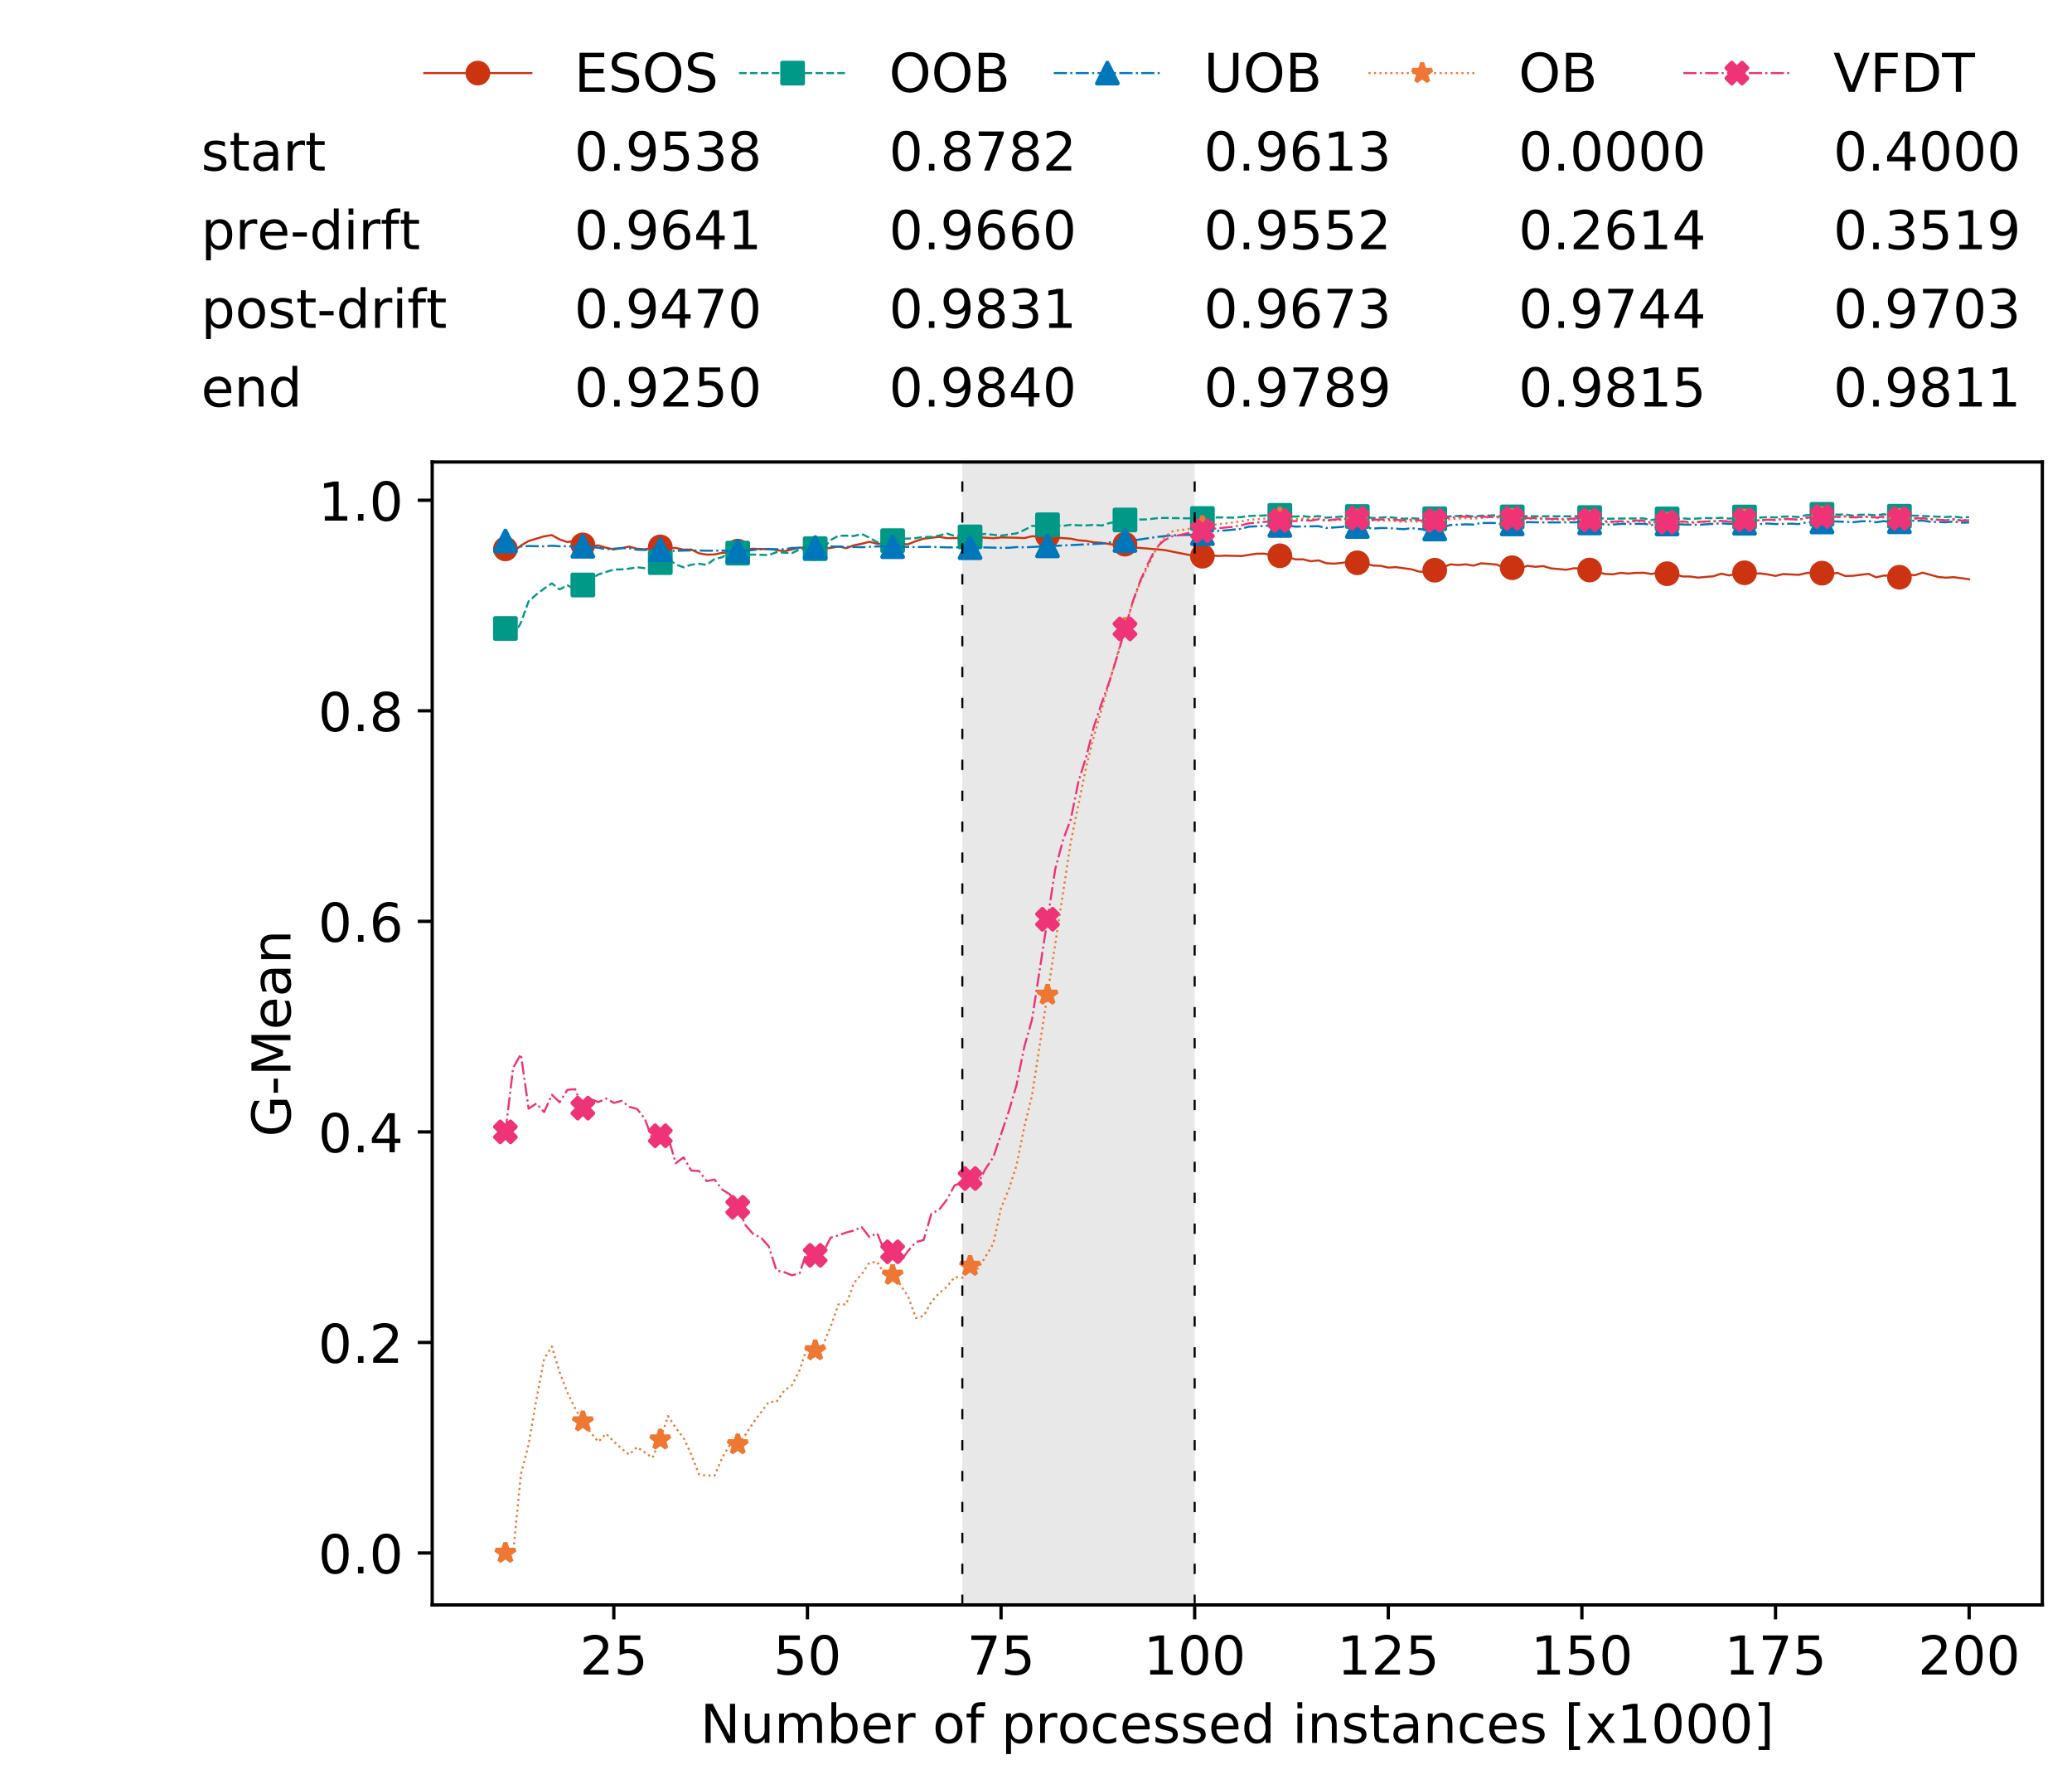 <?xml version="1.0" encoding="utf-8" standalone="no"?>
<!DOCTYPE svg PUBLIC "-//W3C//DTD SVG 1.1//EN"
  "http://www.w3.org/Graphics/SVG/1.1/DTD/svg11.dtd">
<!-- Created with matplotlib (https://matplotlib.org/) -->
<svg height="432.615pt" version="1.1" viewBox="0 0 502.65 432.615" width="502.65pt" xmlns="http://www.w3.org/2000/svg" xmlns:xlink="http://www.w3.org/1999/xlink">
 <defs>
  <style type="text/css">
*{stroke-linecap:butt;stroke-linejoin:round;white-space:pre;}
  </style>
 </defs>
 <g id="figure_1">
  <g id="patch_1">
   <path d="M 0 432.615 
L 502.65 432.615 
L 502.65 0 
L 0 0 
z
" style="fill:#ffffff;"/>
  </g>
  <g id="axes_1">
   <g id="patch_2">
    <path d="M 104.85 389.252 
L 495.45 389.252 
L 495.45 112.052 
L 104.85 112.052 
z
" style="fill:#ffffff;"/>
   </g>
   <g id="patch_3">
    <path clip-path="url(#pe7f12e89d5)" d="M 289.817 389.252 
L 289.817 112.052 
L 233.453 112.052 
L 233.453 389.252 
z
" style="fill:#d3d3d3;opacity:0.5;"/>
   </g>
   <g id="matplotlib.axis_1">
    <g id="xtick_1">
     <g id="line2d_1">
      <defs>
       <path d="M 0 0 
L 0 3.5 
" id="m9d3bfa2ff0" style="stroke:#000000;stroke-width:0.8;"/>
      </defs>
      <g>
       <use style="stroke:#000000;stroke-width:0.8;" x="148.908" xlink:href="#m9d3bfa2ff0" y="389.252"/>
      </g>
     </g>
     <g id="text_1">
      <!-- 25 -->
      <defs>
       <path d="M 19.188 8.297 
L 53.609 8.297 
L 53.609 0 
L 7.328 0 
L 7.328 8.297 
Q 12.938 14.109 22.625 23.891 
Q 32.328 33.688 34.812 36.531 
Q 39.547 41.844 41.422 45.531 
Q 43.312 49.219 43.312 52.781 
Q 43.312 58.594 39.234 62.25 
Q 35.156 65.922 28.609 65.922 
Q 23.969 65.922 18.812 64.312 
Q 13.672 62.703 7.812 59.422 
L 7.812 69.391 
Q 13.766 71.781 18.938 73 
Q 24.125 74.219 28.422 74.219 
Q 39.75 74.219 46.484 68.547 
Q 53.219 62.891 53.219 53.422 
Q 53.219 48.922 51.531 44.891 
Q 49.859 40.875 45.406 35.406 
Q 44.188 33.984 37.641 27.219 
Q 31.109 20.453 19.188 8.297 
z
" id="DejaVuSans-50"/>
       <path d="M 10.797 72.906 
L 49.516 72.906 
L 49.516 64.594 
L 19.828 64.594 
L 19.828 46.734 
Q 21.969 47.469 24.109 47.828 
Q 26.266 48.188 28.422 48.188 
Q 40.625 48.188 47.75 41.5 
Q 54.891 34.812 54.891 23.391 
Q 54.891 11.625 47.562 5.094 
Q 40.234 -1.422 26.906 -1.422 
Q 22.312 -1.422 17.547 -0.641 
Q 12.797 0.141 7.719 1.703 
L 7.719 11.625 
Q 12.109 9.234 16.797 8.062 
Q 21.484 6.891 26.703 6.891 
Q 35.156 6.891 40.078 11.328 
Q 45.016 15.766 45.016 23.391 
Q 45.016 31 40.078 35.438 
Q 35.156 39.891 26.703 39.891 
Q 22.75 39.891 18.812 39.016 
Q 14.891 38.141 10.797 36.281 
z
" id="DejaVuSans-53"/>
      </defs>
      <g transform="translate(140.636 406.13)scale(0.13 -0.13)">
       <use xlink:href="#DejaVuSans-50"/>
       <use x="63.623" xlink:href="#DejaVuSans-53"/>
      </g>
     </g>
    </g>
    <g id="xtick_2">
     <g id="line2d_2">
      <g>
       <use style="stroke:#000000;stroke-width:0.8;" x="195.877" xlink:href="#m9d3bfa2ff0" y="389.252"/>
      </g>
     </g>
     <g id="text_2">
      <!-- 50 -->
      <defs>
       <path d="M 31.781 66.406 
Q 24.172 66.406 20.328 58.906 
Q 16.5 51.422 16.5 36.375 
Q 16.5 21.391 20.328 13.891 
Q 24.172 6.391 31.781 6.391 
Q 39.453 6.391 43.281 13.891 
Q 47.125 21.391 47.125 36.375 
Q 47.125 51.422 43.281 58.906 
Q 39.453 66.406 31.781 66.406 
z
M 31.781 74.219 
Q 44.047 74.219 50.516 64.516 
Q 56.984 54.828 56.984 36.375 
Q 56.984 17.969 50.516 8.266 
Q 44.047 -1.422 31.781 -1.422 
Q 19.531 -1.422 13.062 8.266 
Q 6.594 17.969 6.594 36.375 
Q 6.594 54.828 13.062 64.516 
Q 19.531 74.219 31.781 74.219 
z
" id="DejaVuSans-48"/>
      </defs>
      <g transform="translate(187.606 406.13)scale(0.13 -0.13)">
       <use xlink:href="#DejaVuSans-53"/>
       <use x="63.623" xlink:href="#DejaVuSans-48"/>
      </g>
     </g>
    </g>
    <g id="xtick_3">
     <g id="line2d_3">
      <g>
       <use style="stroke:#000000;stroke-width:0.8;" x="242.847" xlink:href="#m9d3bfa2ff0" y="389.252"/>
      </g>
     </g>
     <g id="text_3">
      <!-- 75 -->
      <defs>
       <path d="M 8.203 72.906 
L 55.078 72.906 
L 55.078 68.703 
L 28.609 0 
L 18.312 0 
L 43.219 64.594 
L 8.203 64.594 
z
" id="DejaVuSans-55"/>
      </defs>
      <g transform="translate(234.576 406.13)scale(0.13 -0.13)">
       <use xlink:href="#DejaVuSans-55"/>
       <use x="63.623" xlink:href="#DejaVuSans-53"/>
      </g>
     </g>
    </g>
    <g id="xtick_4">
     <g id="line2d_4">
      <g>
       <use style="stroke:#000000;stroke-width:0.8;" x="289.817" xlink:href="#m9d3bfa2ff0" y="389.252"/>
      </g>
     </g>
     <g id="text_4">
      <!-- 100 -->
      <defs>
       <path d="M 12.406 8.297 
L 28.516 8.297 
L 28.516 63.922 
L 10.984 60.406 
L 10.984 69.391 
L 28.422 72.906 
L 38.281 72.906 
L 38.281 8.297 
L 54.391 8.297 
L 54.391 0 
L 12.406 0 
z
" id="DejaVuSans-49"/>
      </defs>
      <g transform="translate(277.41 406.13)scale(0.13 -0.13)">
       <use xlink:href="#DejaVuSans-49"/>
       <use x="63.623" xlink:href="#DejaVuSans-48"/>
       <use x="127.246" xlink:href="#DejaVuSans-48"/>
      </g>
     </g>
    </g>
    <g id="xtick_5">
     <g id="line2d_5">
      <g>
       <use style="stroke:#000000;stroke-width:0.8;" x="336.786" xlink:href="#m9d3bfa2ff0" y="389.252"/>
      </g>
     </g>
     <g id="text_5">
      <!-- 125 -->
      <g transform="translate(324.379 406.13)scale(0.13 -0.13)">
       <use xlink:href="#DejaVuSans-49"/>
       <use x="63.623" xlink:href="#DejaVuSans-50"/>
       <use x="127.246" xlink:href="#DejaVuSans-53"/>
      </g>
     </g>
    </g>
    <g id="xtick_6">
     <g id="line2d_6">
      <g>
       <use style="stroke:#000000;stroke-width:0.8;" x="383.756" xlink:href="#m9d3bfa2ff0" y="389.252"/>
      </g>
     </g>
     <g id="text_6">
      <!-- 150 -->
      <g transform="translate(371.349 406.13)scale(0.13 -0.13)">
       <use xlink:href="#DejaVuSans-49"/>
       <use x="63.623" xlink:href="#DejaVuSans-53"/>
       <use x="127.246" xlink:href="#DejaVuSans-48"/>
      </g>
     </g>
    </g>
    <g id="xtick_7">
     <g id="line2d_7">
      <g>
       <use style="stroke:#000000;stroke-width:0.8;" x="430.726" xlink:href="#m9d3bfa2ff0" y="389.252"/>
      </g>
     </g>
     <g id="text_7">
      <!-- 175 -->
      <g transform="translate(418.319 406.13)scale(0.13 -0.13)">
       <use xlink:href="#DejaVuSans-49"/>
       <use x="63.623" xlink:href="#DejaVuSans-55"/>
       <use x="127.246" xlink:href="#DejaVuSans-53"/>
      </g>
     </g>
    </g>
    <g id="xtick_8">
     <g id="line2d_8">
      <g>
       <use style="stroke:#000000;stroke-width:0.8;" x="477.695" xlink:href="#m9d3bfa2ff0" y="389.252"/>
      </g>
     </g>
     <g id="text_8">
      <!-- 200 -->
      <g transform="translate(465.289 406.13)scale(0.13 -0.13)">
       <use xlink:href="#DejaVuSans-50"/>
       <use x="63.623" xlink:href="#DejaVuSans-48"/>
       <use x="127.246" xlink:href="#DejaVuSans-48"/>
      </g>
     </g>
    </g>
    <g id="text_9">
     <!-- Number of processed instances [x1000] -->
     <defs>
      <path d="M 9.812 72.906 
L 23.094 72.906 
L 55.422 11.922 
L 55.422 72.906 
L 64.984 72.906 
L 64.984 0 
L 51.703 0 
L 19.391 60.984 
L 19.391 0 
L 9.812 0 
z
" id="DejaVuSans-78"/>
      <path d="M 8.5 21.578 
L 8.5 54.688 
L 17.484 54.688 
L 17.484 21.922 
Q 17.484 14.156 20.5 10.266 
Q 23.531 6.391 29.594 6.391 
Q 36.859 6.391 41.078 11.031 
Q 45.312 15.672 45.312 23.688 
L 45.312 54.688 
L 54.297 54.688 
L 54.297 0 
L 45.312 0 
L 45.312 8.406 
Q 42.047 3.422 37.719 1 
Q 33.406 -1.422 27.688 -1.422 
Q 18.266 -1.422 13.375 4.438 
Q 8.5 10.297 8.5 21.578 
z
M 31.109 56 
z
" id="DejaVuSans-117"/>
      <path d="M 52 44.188 
Q 55.375 50.25 60.062 53.125 
Q 64.75 56 71.094 56 
Q 79.641 56 84.281 50.016 
Q 88.922 44.047 88.922 33.016 
L 88.922 0 
L 79.891 0 
L 79.891 32.719 
Q 79.891 40.578 77.094 44.375 
Q 74.312 48.188 68.609 48.188 
Q 61.625 48.188 57.562 43.547 
Q 53.516 38.922 53.516 30.906 
L 53.516 0 
L 44.484 0 
L 44.484 32.719 
Q 44.484 40.625 41.703 44.406 
Q 38.922 48.188 33.109 48.188 
Q 26.219 48.188 22.156 43.531 
Q 18.109 38.875 18.109 30.906 
L 18.109 0 
L 9.078 0 
L 9.078 54.688 
L 18.109 54.688 
L 18.109 46.188 
Q 21.188 51.219 25.484 53.609 
Q 29.781 56 35.688 56 
Q 41.656 56 45.828 52.969 
Q 50 49.953 52 44.188 
z
" id="DejaVuSans-109"/>
      <path d="M 48.688 27.297 
Q 48.688 37.203 44.609 42.844 
Q 40.531 48.484 33.406 48.484 
Q 26.266 48.484 22.188 42.844 
Q 18.109 37.203 18.109 27.297 
Q 18.109 17.391 22.188 11.75 
Q 26.266 6.109 33.406 6.109 
Q 40.531 6.109 44.609 11.75 
Q 48.688 17.391 48.688 27.297 
z
M 18.109 46.391 
Q 20.953 51.266 25.266 53.625 
Q 29.594 56 35.594 56 
Q 45.562 56 51.781 48.094 
Q 58.016 40.188 58.016 27.297 
Q 58.016 14.406 51.781 6.484 
Q 45.562 -1.422 35.594 -1.422 
Q 29.594 -1.422 25.266 0.953 
Q 20.953 3.328 18.109 8.203 
L 18.109 0 
L 9.078 0 
L 9.078 75.984 
L 18.109 75.984 
z
" id="DejaVuSans-98"/>
      <path d="M 56.203 29.594 
L 56.203 25.203 
L 14.891 25.203 
Q 15.484 15.922 20.484 11.062 
Q 25.484 6.203 34.422 6.203 
Q 39.594 6.203 44.453 7.469 
Q 49.312 8.734 54.109 11.281 
L 54.109 2.781 
Q 49.266 0.734 44.188 -0.344 
Q 39.109 -1.422 33.891 -1.422 
Q 20.797 -1.422 13.156 6.188 
Q 5.516 13.812 5.516 26.812 
Q 5.516 40.234 12.766 48.109 
Q 20.016 56 32.328 56 
Q 43.359 56 49.781 48.891 
Q 56.203 41.797 56.203 29.594 
z
M 47.219 32.234 
Q 47.125 39.594 43.094 43.984 
Q 39.062 48.391 32.422 48.391 
Q 24.906 48.391 20.391 44.141 
Q 15.875 39.891 15.188 32.172 
z
" id="DejaVuSans-101"/>
      <path d="M 41.109 46.297 
Q 39.594 47.172 37.812 47.578 
Q 36.031 48 33.891 48 
Q 26.266 48 22.188 43.047 
Q 18.109 38.094 18.109 28.812 
L 18.109 0 
L 9.078 0 
L 9.078 54.688 
L 18.109 54.688 
L 18.109 46.188 
Q 20.953 51.172 25.484 53.578 
Q 30.031 56 36.531 56 
Q 37.453 56 38.578 55.875 
Q 39.703 55.766 41.062 55.516 
z
" id="DejaVuSans-114"/>
      <path id="DejaVuSans-32"/>
      <path d="M 30.609 48.391 
Q 23.391 48.391 19.188 42.75 
Q 14.984 37.109 14.984 27.297 
Q 14.984 17.484 19.156 11.844 
Q 23.344 6.203 30.609 6.203 
Q 37.797 6.203 41.984 11.859 
Q 46.188 17.531 46.188 27.297 
Q 46.188 37.016 41.984 42.703 
Q 37.797 48.391 30.609 48.391 
z
M 30.609 56 
Q 42.328 56 49.016 48.375 
Q 55.719 40.766 55.719 27.297 
Q 55.719 13.875 49.016 6.219 
Q 42.328 -1.422 30.609 -1.422 
Q 18.844 -1.422 12.172 6.219 
Q 5.516 13.875 5.516 27.297 
Q 5.516 40.766 12.172 48.375 
Q 18.844 56 30.609 56 
z
" id="DejaVuSans-111"/>
      <path d="M 37.109 75.984 
L 37.109 68.5 
L 28.516 68.5 
Q 23.688 68.5 21.797 66.547 
Q 19.922 64.594 19.922 59.516 
L 19.922 54.688 
L 34.719 54.688 
L 34.719 47.703 
L 19.922 47.703 
L 19.922 0 
L 10.891 0 
L 10.891 47.703 
L 2.297 47.703 
L 2.297 54.688 
L 10.891 54.688 
L 10.891 58.5 
Q 10.891 67.625 15.141 71.797 
Q 19.391 75.984 28.609 75.984 
z
" id="DejaVuSans-102"/>
      <path d="M 18.109 8.203 
L 18.109 -20.797 
L 9.078 -20.797 
L 9.078 54.688 
L 18.109 54.688 
L 18.109 46.391 
Q 20.953 51.266 25.266 53.625 
Q 29.594 56 35.594 56 
Q 45.562 56 51.781 48.094 
Q 58.016 40.188 58.016 27.297 
Q 58.016 14.406 51.781 6.484 
Q 45.562 -1.422 35.594 -1.422 
Q 29.594 -1.422 25.266 0.953 
Q 20.953 3.328 18.109 8.203 
z
M 48.688 27.297 
Q 48.688 37.203 44.609 42.844 
Q 40.531 48.484 33.406 48.484 
Q 26.266 48.484 22.188 42.844 
Q 18.109 37.203 18.109 27.297 
Q 18.109 17.391 22.188 11.75 
Q 26.266 6.109 33.406 6.109 
Q 40.531 6.109 44.609 11.75 
Q 48.688 17.391 48.688 27.297 
z
" id="DejaVuSans-112"/>
      <path d="M 48.781 52.594 
L 48.781 44.188 
Q 44.969 46.297 41.141 47.344 
Q 37.312 48.391 33.406 48.391 
Q 24.656 48.391 19.812 42.844 
Q 14.984 37.312 14.984 27.297 
Q 14.984 17.281 19.812 11.734 
Q 24.656 6.203 33.406 6.203 
Q 37.312 6.203 41.141 7.25 
Q 44.969 8.297 48.781 10.406 
L 48.781 2.094 
Q 45.016 0.344 40.984 -0.531 
Q 36.969 -1.422 32.422 -1.422 
Q 20.062 -1.422 12.781 6.344 
Q 5.516 14.109 5.516 27.297 
Q 5.516 40.672 12.859 48.328 
Q 20.219 56 33.016 56 
Q 37.156 56 41.109 55.141 
Q 45.062 54.297 48.781 52.594 
z
" id="DejaVuSans-99"/>
      <path d="M 44.281 53.078 
L 44.281 44.578 
Q 40.484 46.531 36.375 47.5 
Q 32.281 48.484 27.875 48.484 
Q 21.188 48.484 17.844 46.438 
Q 14.5 44.391 14.5 40.281 
Q 14.5 37.156 16.891 35.375 
Q 19.281 33.594 26.516 31.984 
L 29.594 31.297 
Q 39.156 29.25 43.188 25.516 
Q 47.219 21.781 47.219 15.094 
Q 47.219 7.469 41.188 3.016 
Q 35.156 -1.422 24.609 -1.422 
Q 20.219 -1.422 15.453 -0.562 
Q 10.688 0.297 5.422 2 
L 5.422 11.281 
Q 10.406 8.688 15.234 7.391 
Q 20.062 6.109 24.812 6.109 
Q 31.156 6.109 34.562 8.281 
Q 37.984 10.453 37.984 14.406 
Q 37.984 18.062 35.516 20.016 
Q 33.062 21.969 24.703 23.781 
L 21.578 24.516 
Q 13.234 26.266 9.516 29.906 
Q 5.812 33.547 5.812 39.891 
Q 5.812 47.609 11.281 51.797 
Q 16.75 56 26.812 56 
Q 31.781 56 36.172 55.266 
Q 40.578 54.547 44.281 53.078 
z
" id="DejaVuSans-115"/>
      <path d="M 45.406 46.391 
L 45.406 75.984 
L 54.391 75.984 
L 54.391 0 
L 45.406 0 
L 45.406 8.203 
Q 42.578 3.328 38.25 0.953 
Q 33.938 -1.422 27.875 -1.422 
Q 17.969 -1.422 11.734 6.484 
Q 5.516 14.406 5.516 27.297 
Q 5.516 40.188 11.734 48.094 
Q 17.969 56 27.875 56 
Q 33.938 56 38.25 53.625 
Q 42.578 51.266 45.406 46.391 
z
M 14.797 27.297 
Q 14.797 17.391 18.875 11.75 
Q 22.953 6.109 30.078 6.109 
Q 37.203 6.109 41.297 11.75 
Q 45.406 17.391 45.406 27.297 
Q 45.406 37.203 41.297 42.844 
Q 37.203 48.484 30.078 48.484 
Q 22.953 48.484 18.875 42.844 
Q 14.797 37.203 14.797 27.297 
z
" id="DejaVuSans-100"/>
      <path d="M 9.422 54.688 
L 18.406 54.688 
L 18.406 0 
L 9.422 0 
z
M 9.422 75.984 
L 18.406 75.984 
L 18.406 64.594 
L 9.422 64.594 
z
" id="DejaVuSans-105"/>
      <path d="M 54.891 33.016 
L 54.891 0 
L 45.906 0 
L 45.906 32.719 
Q 45.906 40.484 42.875 44.328 
Q 39.844 48.188 33.797 48.188 
Q 26.516 48.188 22.312 43.547 
Q 18.109 38.922 18.109 30.906 
L 18.109 0 
L 9.078 0 
L 9.078 54.688 
L 18.109 54.688 
L 18.109 46.188 
Q 21.344 51.125 25.703 53.562 
Q 30.078 56 35.797 56 
Q 45.219 56 50.047 50.172 
Q 54.891 44.344 54.891 33.016 
z
" id="DejaVuSans-110"/>
      <path d="M 18.312 70.219 
L 18.312 54.688 
L 36.812 54.688 
L 36.812 47.703 
L 18.312 47.703 
L 18.312 18.016 
Q 18.312 11.328 20.141 9.422 
Q 21.969 7.516 27.594 7.516 
L 36.812 7.516 
L 36.812 0 
L 27.594 0 
Q 17.188 0 13.234 3.875 
Q 9.281 7.766 9.281 18.016 
L 9.281 47.703 
L 2.688 47.703 
L 2.688 54.688 
L 9.281 54.688 
L 9.281 70.219 
z
" id="DejaVuSans-116"/>
      <path d="M 34.281 27.484 
Q 23.391 27.484 19.188 25 
Q 14.984 22.516 14.984 16.5 
Q 14.984 11.719 18.141 8.906 
Q 21.297 6.109 26.703 6.109 
Q 34.188 6.109 38.703 11.406 
Q 43.219 16.703 43.219 25.484 
L 43.219 27.484 
z
M 52.203 31.203 
L 52.203 0 
L 43.219 0 
L 43.219 8.297 
Q 40.141 3.328 35.547 0.953 
Q 30.953 -1.422 24.312 -1.422 
Q 15.922 -1.422 10.953 3.297 
Q 6 8.016 6 15.922 
Q 6 25.141 12.172 29.828 
Q 18.359 34.516 30.609 34.516 
L 43.219 34.516 
L 43.219 35.406 
Q 43.219 41.609 39.141 45 
Q 35.062 48.391 27.688 48.391 
Q 23 48.391 18.547 47.266 
Q 14.109 46.141 10.016 43.891 
L 10.016 52.203 
Q 14.938 54.109 19.578 55.047 
Q 24.219 56 28.609 56 
Q 40.484 56 46.344 49.844 
Q 52.203 43.703 52.203 31.203 
z
" id="DejaVuSans-97"/>
      <path d="M 8.594 75.984 
L 29.297 75.984 
L 29.297 69 
L 17.578 69 
L 17.578 -6.203 
L 29.297 -6.203 
L 29.297 -13.188 
L 8.594 -13.188 
z
" id="DejaVuSans-91"/>
      <path d="M 54.891 54.688 
L 35.109 28.078 
L 55.906 0 
L 45.312 0 
L 29.391 21.484 
L 13.484 0 
L 2.875 0 
L 24.125 28.609 
L 4.688 54.688 
L 15.281 54.688 
L 29.781 35.203 
L 44.281 54.688 
z
" id="DejaVuSans-120"/>
      <path d="M 30.422 75.984 
L 30.422 -13.188 
L 9.719 -13.188 
L 9.719 -6.203 
L 21.391 -6.203 
L 21.391 69 
L 9.719 69 
L 9.719 75.984 
z
" id="DejaVuSans-93"/>
     </defs>
     <g transform="translate(169.881 422.711)scale(0.13 -0.13)">
      <use xlink:href="#DejaVuSans-78"/>
      <use x="74.805" xlink:href="#DejaVuSans-117"/>
      <use x="138.184" xlink:href="#DejaVuSans-109"/>
      <use x="235.596" xlink:href="#DejaVuSans-98"/>
      <use x="299.072" xlink:href="#DejaVuSans-101"/>
      <use x="360.596" xlink:href="#DejaVuSans-114"/>
      <use x="401.709" xlink:href="#DejaVuSans-32"/>
      <use x="433.496" xlink:href="#DejaVuSans-111"/>
      <use x="494.678" xlink:href="#DejaVuSans-102"/>
      <use x="529.883" xlink:href="#DejaVuSans-32"/>
      <use x="561.67" xlink:href="#DejaVuSans-112"/>
      <use x="625.146" xlink:href="#DejaVuSans-114"/>
      <use x="666.229" xlink:href="#DejaVuSans-111"/>
      <use x="727.41" xlink:href="#DejaVuSans-99"/>
      <use x="782.391" xlink:href="#DejaVuSans-101"/>
      <use x="843.914" xlink:href="#DejaVuSans-115"/>
      <use x="896.014" xlink:href="#DejaVuSans-115"/>
      <use x="948.113" xlink:href="#DejaVuSans-101"/>
      <use x="1009.637" xlink:href="#DejaVuSans-100"/>
      <use x="1073.113" xlink:href="#DejaVuSans-32"/>
      <use x="1104.9" xlink:href="#DejaVuSans-105"/>
      <use x="1132.684" xlink:href="#DejaVuSans-110"/>
      <use x="1196.062" xlink:href="#DejaVuSans-115"/>
      <use x="1248.162" xlink:href="#DejaVuSans-116"/>
      <use x="1287.371" xlink:href="#DejaVuSans-97"/>
      <use x="1348.65" xlink:href="#DejaVuSans-110"/>
      <use x="1412.029" xlink:href="#DejaVuSans-99"/>
      <use x="1467.01" xlink:href="#DejaVuSans-101"/>
      <use x="1528.533" xlink:href="#DejaVuSans-115"/>
      <use x="1580.633" xlink:href="#DejaVuSans-32"/>
      <use x="1612.42" xlink:href="#DejaVuSans-91"/>
      <use x="1651.434" xlink:href="#DejaVuSans-120"/>
      <use x="1710.613" xlink:href="#DejaVuSans-49"/>
      <use x="1774.236" xlink:href="#DejaVuSans-48"/>
      <use x="1837.859" xlink:href="#DejaVuSans-48"/>
      <use x="1901.482" xlink:href="#DejaVuSans-48"/>
      <use x="1965.105" xlink:href="#DejaVuSans-93"/>
     </g>
    </g>
   </g>
   <g id="matplotlib.axis_2">
    <g id="ytick_1">
     <g id="line2d_9">
      <defs>
       <path d="M 0 0 
L -3.5 0 
" id="ma3af275c6f" style="stroke:#000000;stroke-width:0.8;"/>
      </defs>
      <g>
       <use style="stroke:#000000;stroke-width:0.8;" x="104.85" xlink:href="#ma3af275c6f" y="376.652"/>
      </g>
     </g>
     <g id="text_10">
      <!-- 0.0 -->
      <defs>
       <path d="M 10.688 12.406 
L 21 12.406 
L 21 0 
L 10.688 0 
z
" id="DejaVuSans-46"/>
      </defs>
      <g transform="translate(77.176 381.591)scale(0.13 -0.13)">
       <use xlink:href="#DejaVuSans-48"/>
       <use x="63.623" xlink:href="#DejaVuSans-46"/>
       <use x="95.41" xlink:href="#DejaVuSans-48"/>
      </g>
     </g>
    </g>
    <g id="ytick_2">
     <g id="line2d_10">
      <g>
       <use style="stroke:#000000;stroke-width:0.8;" x="104.85" xlink:href="#ma3af275c6f" y="325.588"/>
      </g>
     </g>
     <g id="text_11">
      <!-- 0.2 -->
      <g transform="translate(77.176 330.527)scale(0.13 -0.13)">
       <use xlink:href="#DejaVuSans-48"/>
       <use x="63.623" xlink:href="#DejaVuSans-46"/>
       <use x="95.41" xlink:href="#DejaVuSans-50"/>
      </g>
     </g>
    </g>
    <g id="ytick_3">
     <g id="line2d_11">
      <g>
       <use style="stroke:#000000;stroke-width:0.8;" x="104.85" xlink:href="#ma3af275c6f" y="274.524"/>
      </g>
     </g>
     <g id="text_12">
      <!-- 0.4 -->
      <defs>
       <path d="M 37.797 64.312 
L 12.891 25.391 
L 37.797 25.391 
z
M 35.203 72.906 
L 47.609 72.906 
L 47.609 25.391 
L 58.016 25.391 
L 58.016 17.188 
L 47.609 17.188 
L 47.609 0 
L 37.797 0 
L 37.797 17.188 
L 4.891 17.188 
L 4.891 26.703 
z
" id="DejaVuSans-52"/>
      </defs>
      <g transform="translate(77.176 279.463)scale(0.13 -0.13)">
       <use xlink:href="#DejaVuSans-48"/>
       <use x="63.623" xlink:href="#DejaVuSans-46"/>
       <use x="95.41" xlink:href="#DejaVuSans-52"/>
      </g>
     </g>
    </g>
    <g id="ytick_4">
     <g id="line2d_12">
      <g>
       <use style="stroke:#000000;stroke-width:0.8;" x="104.85" xlink:href="#ma3af275c6f" y="223.461"/>
      </g>
     </g>
     <g id="text_13">
      <!-- 0.6 -->
      <defs>
       <path d="M 33.016 40.375 
Q 26.375 40.375 22.484 35.828 
Q 18.609 31.297 18.609 23.391 
Q 18.609 15.531 22.484 10.953 
Q 26.375 6.391 33.016 6.391 
Q 39.656 6.391 43.531 10.953 
Q 47.406 15.531 47.406 23.391 
Q 47.406 31.297 43.531 35.828 
Q 39.656 40.375 33.016 40.375 
z
M 52.594 71.297 
L 52.594 62.312 
Q 48.875 64.062 45.094 64.984 
Q 41.312 65.922 37.594 65.922 
Q 27.828 65.922 22.672 59.328 
Q 17.531 52.734 16.797 39.406 
Q 19.672 43.656 24.016 45.922 
Q 28.375 48.188 33.594 48.188 
Q 44.578 48.188 50.953 41.516 
Q 57.328 34.859 57.328 23.391 
Q 57.328 12.156 50.688 5.359 
Q 44.047 -1.422 33.016 -1.422 
Q 20.359 -1.422 13.672 8.266 
Q 6.984 17.969 6.984 36.375 
Q 6.984 53.656 15.188 63.938 
Q 23.391 74.219 37.203 74.219 
Q 40.922 74.219 44.703 73.484 
Q 48.484 72.75 52.594 71.297 
z
" id="DejaVuSans-54"/>
      </defs>
      <g transform="translate(77.176 228.4)scale(0.13 -0.13)">
       <use xlink:href="#DejaVuSans-48"/>
       <use x="63.623" xlink:href="#DejaVuSans-46"/>
       <use x="95.41" xlink:href="#DejaVuSans-54"/>
      </g>
     </g>
    </g>
    <g id="ytick_5">
     <g id="line2d_13">
      <g>
       <use style="stroke:#000000;stroke-width:0.8;" x="104.85" xlink:href="#ma3af275c6f" y="172.397"/>
      </g>
     </g>
     <g id="text_14">
      <!-- 0.8 -->
      <defs>
       <path d="M 31.781 34.625 
Q 24.75 34.625 20.719 30.859 
Q 16.703 27.094 16.703 20.516 
Q 16.703 13.922 20.719 10.156 
Q 24.75 6.391 31.781 6.391 
Q 38.812 6.391 42.859 10.172 
Q 46.922 13.969 46.922 20.516 
Q 46.922 27.094 42.891 30.859 
Q 38.875 34.625 31.781 34.625 
z
M 21.922 38.812 
Q 15.578 40.375 12.031 44.719 
Q 8.5 49.078 8.5 55.328 
Q 8.5 64.062 14.719 69.141 
Q 20.953 74.219 31.781 74.219 
Q 42.672 74.219 48.875 69.141 
Q 55.078 64.062 55.078 55.328 
Q 55.078 49.078 51.531 44.719 
Q 48 40.375 41.703 38.812 
Q 48.828 37.156 52.797 32.312 
Q 56.781 27.484 56.781 20.516 
Q 56.781 9.906 50.312 4.234 
Q 43.844 -1.422 31.781 -1.422 
Q 19.734 -1.422 13.25 4.234 
Q 6.781 9.906 6.781 20.516 
Q 6.781 27.484 10.781 32.312 
Q 14.797 37.156 21.922 38.812 
z
M 18.312 54.391 
Q 18.312 48.734 21.844 45.562 
Q 25.391 42.391 31.781 42.391 
Q 38.141 42.391 41.719 45.562 
Q 45.312 48.734 45.312 54.391 
Q 45.312 60.062 41.719 63.234 
Q 38.141 66.406 31.781 66.406 
Q 25.391 66.406 21.844 63.234 
Q 18.312 60.062 18.312 54.391 
z
" id="DejaVuSans-56"/>
      </defs>
      <g transform="translate(77.176 177.336)scale(0.13 -0.13)">
       <use xlink:href="#DejaVuSans-48"/>
       <use x="63.623" xlink:href="#DejaVuSans-46"/>
       <use x="95.41" xlink:href="#DejaVuSans-56"/>
      </g>
     </g>
    </g>
    <g id="ytick_6">
     <g id="line2d_14">
      <g>
       <use style="stroke:#000000;stroke-width:0.8;" x="104.85" xlink:href="#ma3af275c6f" y="121.333"/>
      </g>
     </g>
     <g id="text_15">
      <!-- 1.0 -->
      <g transform="translate(77.176 126.272)scale(0.13 -0.13)">
       <use xlink:href="#DejaVuSans-49"/>
       <use x="63.623" xlink:href="#DejaVuSans-46"/>
       <use x="95.41" xlink:href="#DejaVuSans-48"/>
      </g>
     </g>
    </g>
    <g id="text_16">
     <!-- G-Mean -->
     <defs>
      <path d="M 59.516 10.406 
L 59.516 29.984 
L 43.406 29.984 
L 43.406 38.094 
L 69.281 38.094 
L 69.281 6.781 
Q 63.578 2.734 56.688 0.656 
Q 49.812 -1.422 42 -1.422 
Q 24.906 -1.422 15.25 8.562 
Q 5.609 18.562 5.609 36.375 
Q 5.609 54.25 15.25 64.234 
Q 24.906 74.219 42 74.219 
Q 49.125 74.219 55.547 72.453 
Q 61.969 70.703 67.391 67.281 
L 67.391 56.781 
Q 61.922 61.422 55.766 63.766 
Q 49.609 66.109 42.828 66.109 
Q 29.438 66.109 22.719 58.641 
Q 16.016 51.172 16.016 36.375 
Q 16.016 21.625 22.719 14.156 
Q 29.438 6.688 42.828 6.688 
Q 48.047 6.688 52.141 7.594 
Q 56.25 8.5 59.516 10.406 
z
" id="DejaVuSans-71"/>
      <path d="M 4.891 31.391 
L 31.203 31.391 
L 31.203 23.391 
L 4.891 23.391 
z
" id="DejaVuSans-45"/>
      <path d="M 9.812 72.906 
L 24.516 72.906 
L 43.109 23.297 
L 61.812 72.906 
L 76.516 72.906 
L 76.516 0 
L 66.891 0 
L 66.891 64.016 
L 48.094 14.016 
L 38.188 14.016 
L 19.391 64.016 
L 19.391 0 
L 9.812 0 
z
" id="DejaVuSans-77"/>
     </defs>
     <g transform="translate(70.472 275.744)rotate(-90)scale(0.13 -0.13)">
      <use xlink:href="#DejaVuSans-71"/>
      <use x="77.49" xlink:href="#DejaVuSans-45"/>
      <use x="113.574" xlink:href="#DejaVuSans-77"/>
      <use x="199.854" xlink:href="#DejaVuSans-101"/>
      <use x="261.377" xlink:href="#DejaVuSans-97"/>
      <use x="322.656" xlink:href="#DejaVuSans-110"/>
     </g>
    </g>
   </g>
   <g id="line2d_15"/>
   <g id="line2d_16"/>
   <g id="line2d_17"/>
   <g id="line2d_18"/>
   <g id="line2d_19"/>
   <g id="line2d_20">
    <path clip-path="url(#pe7f12e89d5)" d="M 122.605 133.122 
L 124.483 133.852 
L 126.362 132.326 
L 128.241 131.207 
L 131.998 130.082 
L 133.877 129.788 
L 135.756 130.827 
L 137.635 131.463 
L 139.514 131.164 
L 141.392 132.149 
L 143.271 132.489 
L 145.15 132.278 
L 147.029 132.85 
L 148.908 133.261 
L 152.665 132.573 
L 154.544 133.095 
L 156.423 133.224 
L 160.18 132.645 
L 162.059 132.95 
L 163.938 132.886 
L 165.817 133.315 
L 167.695 133.281 
L 169.574 134.193 
L 171.453 134.52 
L 173.332 134.476 
L 175.211 134.083 
L 177.089 134.002 
L 178.968 133.666 
L 180.847 133.207 
L 182.726 133.096 
L 184.605 133.176 
L 186.483 133.127 
L 190.241 133.689 
L 193.998 132.835 
L 195.877 132.836 
L 197.756 132.991 
L 201.514 132.908 
L 203.392 132.509 
L 205.271 132.959 
L 207.15 132.246 
L 209.029 131.889 
L 210.908 131.399 
L 212.786 131.875 
L 214.665 131.948 
L 216.544 131.886 
L 220.302 131.995 
L 222.18 131.244 
L 224.059 130.652 
L 227.817 130.212 
L 229.695 130.508 
L 233.453 130.493 
L 235.332 131.022 
L 237.211 130.274 
L 240.968 130.549 
L 242.847 130.345 
L 246.605 130.419 
L 248.483 130.51 
L 250.362 130.054 
L 252.241 130.157 
L 254.12 129.973 
L 255.998 130.381 
L 259.756 130.646 
L 261.635 131.039 
L 263.514 131.19 
L 265.392 131.538 
L 267.271 131.649 
L 271.029 132.24 
L 272.908 131.974 
L 274.786 132.747 
L 282.302 133.373 
L 289.817 134.864 
L 291.695 134.907 
L 293.574 134.612 
L 295.453 134.846 
L 297.332 134.753 
L 301.089 134.868 
L 304.847 134.286 
L 306.726 134.28 
L 308.605 134.618 
L 312.362 135.07 
L 314.241 135.672 
L 316.12 135.657 
L 317.998 136.127 
L 319.877 135.91 
L 321.756 136.6 
L 323.635 136.702 
L 325.514 136.528 
L 327.392 136.198 
L 329.271 136.498 
L 331.15 136.638 
L 333.029 137.163 
L 334.908 137.226 
L 336.786 137.653 
L 338.665 137.554 
L 342.423 138.075 
L 344.302 138.632 
L 346.18 138.683 
L 348.059 138.295 
L 349.938 137.646 
L 351.817 136.873 
L 353.695 137.025 
L 355.574 136.873 
L 357.453 137.181 
L 359.332 136.623 
L 363.089 136.924 
L 364.968 137.774 
L 366.847 137.695 
L 368.726 137.753 
L 370.605 137.235 
L 372.483 137.472 
L 374.362 137.299 
L 376.241 137.848 
L 379.998 138.179 
L 381.877 137.815 
L 383.756 137.927 
L 385.635 138.254 
L 389.392 139.209 
L 391.271 139.294 
L 393.15 138.946 
L 395.029 139.111 
L 396.908 138.939 
L 398.786 138.928 
L 400.665 139.21 
L 402.544 138.848 
L 404.423 139.144 
L 406.302 139.3 
L 408.18 139.811 
L 410.059 139.833 
L 411.938 140.09 
L 415.695 139.76 
L 417.574 139.125 
L 419.453 139.557 
L 421.332 139.171 
L 423.211 138.919 
L 425.089 139.198 
L 426.968 139.07 
L 428.847 139.319 
L 430.726 139.681 
L 432.605 139.229 
L 436.362 139.41 
L 438.241 138.994 
L 440.12 138.838 
L 443.877 139.25 
L 445.756 138.949 
L 447.635 139.698 
L 449.514 139.65 
L 453.271 139.167 
L 455.15 140.021 
L 457.029 139.59 
L 458.908 139.668 
L 460.786 140.002 
L 462.665 139.376 
L 464.544 139.506 
L 466.423 138.895 
L 470.18 139.933 
L 472.059 140.109 
L 473.938 139.983 
L 477.695 140.481 
L 477.695 140.481 
" style="fill:none;stroke:#cc3311;stroke-linecap:square;stroke-width:0.5;"/>
    <defs>
     <path d="M 0 2.5 
C 0.663 2.5 1.299 2.237 1.768 1.768 
C 2.237 1.299 2.5 0.663 2.5 0 
C 2.5 -0.663 2.237 -1.299 1.768 -1.768 
C 1.299 -2.237 0.663 -2.5 0 -2.5 
C -0.663 -2.5 -1.299 -2.237 -1.768 -1.768 
C -2.237 -1.299 -2.5 -0.663 -2.5 0 
C -2.5 0.663 -2.237 1.299 -1.768 1.768 
C -1.299 2.237 -0.663 2.5 0 2.5 
z
" id="m3d16c00276" style="stroke:#cc3311;"/>
    </defs>
    <g clip-path="url(#pe7f12e89d5)">
     <use style="fill:#cc3311;stroke:#cc3311;" x="122.605" xlink:href="#m3d16c00276" y="133.122"/>
     <use style="fill:#cc3311;stroke:#cc3311;" x="141.392" xlink:href="#m3d16c00276" y="132.149"/>
     <use style="fill:#cc3311;stroke:#cc3311;" x="160.18" xlink:href="#m3d16c00276" y="132.645"/>
     <use style="fill:#cc3311;stroke:#cc3311;" x="178.968" xlink:href="#m3d16c00276" y="133.666"/>
     <use style="fill:#cc3311;stroke:#cc3311;" x="197.756" xlink:href="#m3d16c00276" y="132.991"/>
     <use style="fill:#cc3311;stroke:#cc3311;" x="216.544" xlink:href="#m3d16c00276" y="131.886"/>
     <use style="fill:#cc3311;stroke:#cc3311;" x="235.332" xlink:href="#m3d16c00276" y="131.022"/>
     <use style="fill:#cc3311;stroke:#cc3311;" x="254.12" xlink:href="#m3d16c00276" y="129.973"/>
     <use style="fill:#cc3311;stroke:#cc3311;" x="272.908" xlink:href="#m3d16c00276" y="131.974"/>
     <use style="fill:#cc3311;stroke:#cc3311;" x="291.695" xlink:href="#m3d16c00276" y="134.907"/>
     <use style="fill:#cc3311;stroke:#cc3311;" x="310.483" xlink:href="#m3d16c00276" y="134.79"/>
     <use style="fill:#cc3311;stroke:#cc3311;" x="329.271" xlink:href="#m3d16c00276" y="136.498"/>
     <use style="fill:#cc3311;stroke:#cc3311;" x="348.059" xlink:href="#m3d16c00276" y="138.295"/>
     <use style="fill:#cc3311;stroke:#cc3311;" x="366.847" xlink:href="#m3d16c00276" y="137.695"/>
     <use style="fill:#cc3311;stroke:#cc3311;" x="385.635" xlink:href="#m3d16c00276" y="138.254"/>
     <use style="fill:#cc3311;stroke:#cc3311;" x="404.423" xlink:href="#m3d16c00276" y="139.144"/>
     <use style="fill:#cc3311;stroke:#cc3311;" x="423.211" xlink:href="#m3d16c00276" y="138.919"/>
     <use style="fill:#cc3311;stroke:#cc3311;" x="441.998" xlink:href="#m3d16c00276" y="139.007"/>
     <use style="fill:#cc3311;stroke:#cc3311;" x="460.786" xlink:href="#m3d16c00276" y="140.002"/>
    </g>
   </g>
   <g id="line2d_21"/>
   <g id="line2d_22"/>
   <g id="line2d_23"/>
   <g id="line2d_24"/>
   <g id="line2d_25">
    <path clip-path="url(#pe7f12e89d5)" d="M 122.605 152.424 
L 124.483 154.463 
L 126.362 151.028 
L 128.241 145.828 
L 130.12 144.19 
L 131.998 142.748 
L 133.877 141.482 
L 135.756 142.95 
L 137.635 141.957 
L 139.514 142.907 
L 141.392 141.88 
L 143.271 140.495 
L 145.15 139.332 
L 148.908 138.126 
L 150.786 138.102 
L 152.665 137.907 
L 154.544 137.58 
L 156.423 137.806 
L 158.302 137.464 
L 162.059 135.527 
L 163.938 136.882 
L 165.817 137.602 
L 167.695 136.971 
L 169.574 136.728 
L 171.453 137.022 
L 173.332 135.59 
L 175.211 135.146 
L 177.089 133.842 
L 178.968 134.145 
L 180.847 134.576 
L 182.726 134.504 
L 186.483 134.616 
L 188.362 133.939 
L 192.12 134.145 
L 193.998 133.27 
L 195.877 133.264 
L 197.756 133.078 
L 199.635 133.051 
L 201.514 130.985 
L 203.392 129.951 
L 205.271 129.916 
L 207.15 130.01 
L 209.029 129.492 
L 210.908 130.416 
L 212.786 131.497 
L 214.665 131.463 
L 216.544 131.134 
L 218.423 130.63 
L 220.302 130.624 
L 222.18 130.502 
L 224.059 130.197 
L 225.938 130.224 
L 227.817 129.896 
L 229.695 129.397 
L 231.574 129.972 
L 233.453 130.014 
L 235.332 130.217 
L 237.211 129.575 
L 239.089 129.503 
L 242.847 129.906 
L 246.605 129.355 
L 248.483 128.548 
L 250.362 127.543 
L 252.241 127.573 
L 254.12 127.277 
L 257.877 127.553 
L 259.756 127.271 
L 261.635 127.413 
L 263.514 127.435 
L 265.392 127.283 
L 267.271 127.459 
L 269.15 126.855 
L 271.029 126.569 
L 272.908 126.113 
L 274.786 126.235 
L 276.665 125.998 
L 278.544 125.967 
L 280.423 125.708 
L 282.302 125.609 
L 287.938 125.71 
L 289.817 125.656 
L 291.695 125.753 
L 295.453 125.49 
L 299.211 125.552 
L 301.089 125.411 
L 302.968 125.147 
L 308.605 124.956 
L 310.483 124.987 
L 312.362 125.236 
L 314.241 125.274 
L 316.12 125.187 
L 317.998 125.387 
L 319.877 125.161 
L 321.756 125.553 
L 327.392 125.161 
L 331.15 125.378 
L 333.029 125.645 
L 336.786 125.404 
L 340.544 125.815 
L 342.423 125.684 
L 346.18 125.959 
L 348.059 125.821 
L 349.938 125.352 
L 353.695 125.127 
L 355.574 125.021 
L 357.453 125.276 
L 359.332 125.079 
L 363.089 124.99 
L 364.968 125.5 
L 368.726 125.203 
L 381.877 125.222 
L 383.756 125.135 
L 385.635 125.528 
L 387.514 125.535 
L 389.392 125.834 
L 393.15 125.762 
L 398.786 125.735 
L 400.665 126.141 
L 402.544 125.763 
L 406.302 125.971 
L 408.18 125.718 
L 410.059 125.864 
L 413.817 125.631 
L 415.695 125.706 
L 417.574 125.585 
L 419.453 125.78 
L 421.332 125.656 
L 423.211 125.397 
L 425.089 125.604 
L 428.847 125.431 
L 430.726 125.501 
L 432.605 125.289 
L 434.483 125.263 
L 436.362 125.397 
L 438.241 124.926 
L 440.12 124.907 
L 443.877 124.652 
L 445.756 124.806 
L 447.635 124.783 
L 449.514 125.063 
L 451.392 124.836 
L 453.271 124.827 
L 455.15 124.979 
L 457.029 124.705 
L 458.908 125.192 
L 460.786 125.2 
L 462.665 124.988 
L 472.059 125.396 
L 473.938 125.248 
L 475.817 125.526 
L 477.695 125.406 
L 477.695 125.406 
" style="fill:none;stroke:#009988;stroke-dasharray:1.85,0.8;stroke-dashoffset:0;stroke-width:0.5;"/>
    <defs>
     <path d="M -2.5 2.5 
L 2.5 2.5 
L 2.5 -2.5 
L -2.5 -2.5 
z
" id="m1a10472760" style="stroke:#009988;stroke-linejoin:miter;"/>
    </defs>
    <g clip-path="url(#pe7f12e89d5)">
     <use style="fill:#009988;stroke:#009988;stroke-linejoin:miter;" x="122.605" xlink:href="#m1a10472760" y="152.424"/>
     <use style="fill:#009988;stroke:#009988;stroke-linejoin:miter;" x="141.392" xlink:href="#m1a10472760" y="141.88"/>
     <use style="fill:#009988;stroke:#009988;stroke-linejoin:miter;" x="160.18" xlink:href="#m1a10472760" y="136.456"/>
     <use style="fill:#009988;stroke:#009988;stroke-linejoin:miter;" x="178.968" xlink:href="#m1a10472760" y="134.145"/>
     <use style="fill:#009988;stroke:#009988;stroke-linejoin:miter;" x="197.756" xlink:href="#m1a10472760" y="133.078"/>
     <use style="fill:#009988;stroke:#009988;stroke-linejoin:miter;" x="216.544" xlink:href="#m1a10472760" y="131.134"/>
     <use style="fill:#009988;stroke:#009988;stroke-linejoin:miter;" x="235.332" xlink:href="#m1a10472760" y="130.217"/>
     <use style="fill:#009988;stroke:#009988;stroke-linejoin:miter;" x="254.12" xlink:href="#m1a10472760" y="127.277"/>
     <use style="fill:#009988;stroke:#009988;stroke-linejoin:miter;" x="272.908" xlink:href="#m1a10472760" y="126.113"/>
     <use style="fill:#009988;stroke:#009988;stroke-linejoin:miter;" x="291.695" xlink:href="#m1a10472760" y="125.753"/>
     <use style="fill:#009988;stroke:#009988;stroke-linejoin:miter;" x="310.483" xlink:href="#m1a10472760" y="124.987"/>
     <use style="fill:#009988;stroke:#009988;stroke-linejoin:miter;" x="329.271" xlink:href="#m1a10472760" y="125.265"/>
     <use style="fill:#009988;stroke:#009988;stroke-linejoin:miter;" x="348.059" xlink:href="#m1a10472760" y="125.821"/>
     <use style="fill:#009988;stroke:#009988;stroke-linejoin:miter;" x="366.847" xlink:href="#m1a10472760" y="125.364"/>
     <use style="fill:#009988;stroke:#009988;stroke-linejoin:miter;" x="385.635" xlink:href="#m1a10472760" y="125.528"/>
     <use style="fill:#009988;stroke:#009988;stroke-linejoin:miter;" x="404.423" xlink:href="#m1a10472760" y="125.86"/>
     <use style="fill:#009988;stroke:#009988;stroke-linejoin:miter;" x="423.211" xlink:href="#m1a10472760" y="125.397"/>
     <use style="fill:#009988;stroke:#009988;stroke-linejoin:miter;" x="441.998" xlink:href="#m1a10472760" y="124.744"/>
     <use style="fill:#009988;stroke:#009988;stroke-linejoin:miter;" x="460.786" xlink:href="#m1a10472760" y="125.2"/>
    </g>
   </g>
   <g id="line2d_26"/>
   <g id="line2d_27"/>
   <g id="line2d_28"/>
   <g id="line2d_29"/>
   <g id="line2d_30">
    <path clip-path="url(#pe7f12e89d5)" d="M 122.605 131.213 
L 124.483 132.495 
L 126.362 132.549 
L 128.241 132.428 
L 131.998 132.509 
L 133.877 132.347 
L 135.756 132.495 
L 137.635 132.475 
L 139.514 132.603 
L 141.392 132.494 
L 145.15 132.846 
L 147.029 133.225 
L 150.786 132.943 
L 152.665 132.971 
L 154.544 133.341 
L 156.423 133.382 
L 158.302 133.262 
L 160.18 133.353 
L 162.059 133.633 
L 167.695 133.492 
L 171.453 133.563 
L 177.089 133.554 
L 178.968 133.665 
L 182.726 133.41 
L 184.605 133.168 
L 190.241 133.227 
L 192.12 132.89 
L 197.756 132.807 
L 199.635 132.493 
L 209.029 132.709 
L 212.786 132.52 
L 222.18 132.676 
L 225.938 132.623 
L 229.695 132.758 
L 233.453 132.767 
L 235.332 132.836 
L 237.211 132.724 
L 242.847 132.873 
L 244.726 132.849 
L 246.605 132.688 
L 248.483 132.749 
L 267.271 131.842 
L 269.15 131.55 
L 271.029 131.378 
L 272.908 131.088 
L 274.786 131.089 
L 280.423 130.259 
L 284.18 129.842 
L 289.817 129.681 
L 291.695 129.432 
L 293.574 128.879 
L 297.332 128.633 
L 301.089 128.249 
L 302.968 127.74 
L 308.605 127.442 
L 312.362 127.487 
L 314.241 127.725 
L 319.877 127.621 
L 321.756 128.061 
L 325.514 127.797 
L 327.392 127.42 
L 333.029 128.195 
L 334.908 128.061 
L 336.786 128.073 
L 340.544 128.353 
L 342.423 128.087 
L 346.18 128.512 
L 348.059 128.3 
L 349.938 127.895 
L 351.817 127.338 
L 355.574 127.171 
L 357.453 127.226 
L 359.332 126.827 
L 363.089 126.849 
L 364.968 127.366 
L 366.847 127.072 
L 368.726 126.954 
L 370.605 126.635 
L 374.362 126.703 
L 381.877 126.685 
L 383.756 126.578 
L 385.635 126.826 
L 387.514 126.84 
L 389.392 127.261 
L 391.271 127.226 
L 393.15 127.069 
L 398.786 127.047 
L 400.665 127.319 
L 402.544 127.002 
L 410.059 127.256 
L 411.938 127.284 
L 417.574 126.922 
L 419.453 127.063 
L 423.211 126.902 
L 425.089 127.251 
L 428.847 126.963 
L 430.726 127.108 
L 434.483 127.01 
L 436.362 127.11 
L 438.241 126.706 
L 443.877 126.483 
L 445.756 126.475 
L 449.514 126.665 
L 451.392 126.444 
L 453.271 126.382 
L 455.15 126.674 
L 457.029 126.388 
L 458.908 126.676 
L 460.786 126.548 
L 462.665 126.191 
L 464.544 126.33 
L 466.423 126.263 
L 468.302 126.552 
L 472.059 126.672 
L 473.938 126.481 
L 475.817 126.768 
L 477.695 126.709 
L 477.695 126.709 
" style="fill:none;stroke:#0077bb;stroke-dasharray:3.2,0.8,0.5,0.8;stroke-dashoffset:0;stroke-width:0.5;"/>
    <defs>
     <path d="M 0 -2.5 
L -2.5 2.5 
L 2.5 2.5 
z
" id="m47893eacbf" style="stroke:#0077bb;stroke-linejoin:miter;"/>
    </defs>
    <g clip-path="url(#pe7f12e89d5)">
     <use style="fill:#0077bb;stroke:#0077bb;stroke-linejoin:miter;" x="122.605" xlink:href="#m47893eacbf" y="131.213"/>
     <use style="fill:#0077bb;stroke:#0077bb;stroke-linejoin:miter;" x="141.392" xlink:href="#m47893eacbf" y="132.494"/>
     <use style="fill:#0077bb;stroke:#0077bb;stroke-linejoin:miter;" x="160.18" xlink:href="#m47893eacbf" y="133.353"/>
     <use style="fill:#0077bb;stroke:#0077bb;stroke-linejoin:miter;" x="178.968" xlink:href="#m47893eacbf" y="133.665"/>
     <use style="fill:#0077bb;stroke:#0077bb;stroke-linejoin:miter;" x="197.756" xlink:href="#m47893eacbf" y="132.807"/>
     <use style="fill:#0077bb;stroke:#0077bb;stroke-linejoin:miter;" x="216.544" xlink:href="#m47893eacbf" y="132.6"/>
     <use style="fill:#0077bb;stroke:#0077bb;stroke-linejoin:miter;" x="235.332" xlink:href="#m47893eacbf" y="132.836"/>
     <use style="fill:#0077bb;stroke:#0077bb;stroke-linejoin:miter;" x="254.12" xlink:href="#m47893eacbf" y="132.394"/>
     <use style="fill:#0077bb;stroke:#0077bb;stroke-linejoin:miter;" x="272.908" xlink:href="#m47893eacbf" y="131.088"/>
     <use style="fill:#0077bb;stroke:#0077bb;stroke-linejoin:miter;" x="291.695" xlink:href="#m47893eacbf" y="129.432"/>
     <use style="fill:#0077bb;stroke:#0077bb;stroke-linejoin:miter;" x="310.483" xlink:href="#m47893eacbf" y="127.431"/>
     <use style="fill:#0077bb;stroke:#0077bb;stroke-linejoin:miter;" x="329.271" xlink:href="#m47893eacbf" y="127.702"/>
     <use style="fill:#0077bb;stroke:#0077bb;stroke-linejoin:miter;" x="348.059" xlink:href="#m47893eacbf" y="128.3"/>
     <use style="fill:#0077bb;stroke:#0077bb;stroke-linejoin:miter;" x="366.847" xlink:href="#m47893eacbf" y="127.072"/>
     <use style="fill:#0077bb;stroke:#0077bb;stroke-linejoin:miter;" x="385.635" xlink:href="#m47893eacbf" y="126.826"/>
     <use style="fill:#0077bb;stroke:#0077bb;stroke-linejoin:miter;" x="404.423" xlink:href="#m47893eacbf" y="127.084"/>
     <use style="fill:#0077bb;stroke:#0077bb;stroke-linejoin:miter;" x="423.211" xlink:href="#m47893eacbf" y="126.902"/>
     <use style="fill:#0077bb;stroke:#0077bb;stroke-linejoin:miter;" x="441.998" xlink:href="#m47893eacbf" y="126.585"/>
     <use style="fill:#0077bb;stroke:#0077bb;stroke-linejoin:miter;" x="460.786" xlink:href="#m47893eacbf" y="126.548"/>
    </g>
   </g>
   <g id="line2d_31"/>
   <g id="line2d_32"/>
   <g id="line2d_33"/>
   <g id="line2d_34"/>
   <g id="line2d_35">
    <path clip-path="url(#pe7f12e89d5)" d="M 122.605 376.652 
L 124.483 376.652 
L 126.362 357.621 
L 128.241 350.316 
L 130.12 339.444 
L 131.998 329.57 
L 133.877 326.553 
L 135.756 332.815 
L 137.635 337.686 
L 139.514 341.582 
L 141.392 344.771 
L 143.271 347.427 
L 145.15 349.675 
L 147.029 347.714 
L 148.908 349.643 
L 150.786 351.331 
L 152.665 352.821 
L 154.544 350.973 
L 158.302 353.541 
L 160.18 349.162 
L 162.059 343.453 
L 163.938 346.308 
L 165.817 348.72 
L 167.695 352.755 
L 169.574 357.578 
L 171.453 357.892 
L 173.332 357.892 
L 175.211 353.513 
L 177.089 350.321 
L 178.968 350.321 
L 180.847 347.951 
L 182.726 345.096 
L 186.483 340.001 
L 188.362 340.001 
L 190.241 337.279 
L 192.12 335.957 
L 193.998 332.272 
L 195.877 326.563 
L 197.756 327.529 
L 199.635 326.246 
L 201.514 321.735 
L 203.392 316.372 
L 205.271 316.372 
L 207.15 311.161 
L 209.029 309.045 
L 210.908 306.26 
L 212.786 306.028 
L 214.665 309.219 
L 216.544 309.219 
L 218.423 311.59 
L 220.302 314.444 
L 222.18 319.656 
L 224.059 319.167 
L 225.938 315.755 
L 227.817 313.652 
L 229.695 312.119 
L 231.574 309.722 
L 233.453 309.906 
L 235.332 307.046 
L 237.211 307.701 
L 239.089 304.8 
L 240.968 301.624 
L 242.847 292.971 
L 244.726 288.474 
L 246.605 282.618 
L 248.483 273.324 
L 250.362 265.673 
L 257.877 216.627 
L 259.756 204.206 
L 263.514 185.965 
L 265.392 178.479 
L 272.908 152.309 
L 274.786 146.21 
L 276.665 141.056 
L 280.423 133.281 
L 282.302 130.453 
L 284.18 128.93 
L 286.059 128.566 
L 287.938 128.394 
L 289.817 127.878 
L 297.332 126.921 
L 301.089 126.469 
L 302.968 126.077 
L 308.605 125.623 
L 310.483 125.557 
L 314.241 125.879 
L 316.12 125.778 
L 317.998 125.938 
L 319.877 125.775 
L 321.756 126.195 
L 323.635 126.174 
L 327.392 125.93 
L 334.908 126.292 
L 336.786 126.238 
L 340.544 126.607 
L 342.423 126.402 
L 346.18 126.758 
L 348.059 126.613 
L 349.938 126.144 
L 351.817 125.902 
L 355.574 125.683 
L 357.453 125.808 
L 361.211 125.444 
L 363.089 125.407 
L 364.968 125.917 
L 368.726 125.844 
L 372.483 125.796 
L 376.241 126.051 
L 378.12 125.989 
L 379.998 126.159 
L 383.756 125.89 
L 385.635 126.354 
L 387.514 126.361 
L 389.392 126.644 
L 391.271 126.719 
L 393.15 126.563 
L 395.029 126.655 
L 396.908 126.364 
L 398.786 126.566 
L 400.665 127.04 
L 402.544 126.663 
L 404.423 126.831 
L 406.302 126.85 
L 408.18 126.662 
L 410.059 126.88 
L 413.817 126.472 
L 415.695 126.48 
L 417.574 126.297 
L 419.453 126.492 
L 421.332 126.369 
L 423.211 126.038 
L 425.089 126.316 
L 428.847 126.018 
L 430.726 126.156 
L 432.605 125.872 
L 436.362 126.065 
L 438.241 125.592 
L 440.12 125.573 
L 443.877 125.301 
L 445.756 125.44 
L 447.635 125.28 
L 449.514 125.56 
L 453.271 125.345 
L 455.15 125.637 
L 457.029 125.479 
L 458.908 125.902 
L 460.786 125.909 
L 462.665 125.693 
L 464.544 125.835 
L 466.423 125.829 
L 470.18 126.055 
L 472.059 126.156 
L 473.938 125.895 
L 475.817 126.175 
L 477.695 126.055 
L 477.695 126.055 
" style="fill:none;stroke:#ee7733;stroke-dasharray:0.5,0.825;stroke-dashoffset:0;stroke-width:0.5;"/>
    <defs>
     <path d="M 0 -2.5 
L -0.561 -0.773 
L -2.378 -0.773 
L -0.908 0.295 
L -1.469 2.023 
L -0 0.955 
L 1.469 2.023 
L 0.908 0.295 
L 2.378 -0.773 
L 0.561 -0.773 
z
" id="m8b97392e0e" style="stroke:#ee7733;stroke-linejoin:bevel;"/>
    </defs>
    <g clip-path="url(#pe7f12e89d5)">
     <use style="fill:#ee7733;stroke:#ee7733;stroke-linejoin:bevel;" x="122.605" xlink:href="#m8b97392e0e" y="376.652"/>
     <use style="fill:#ee7733;stroke:#ee7733;stroke-linejoin:bevel;" x="141.392" xlink:href="#m8b97392e0e" y="344.771"/>
     <use style="fill:#ee7733;stroke:#ee7733;stroke-linejoin:bevel;" x="160.18" xlink:href="#m8b97392e0e" y="349.162"/>
     <use style="fill:#ee7733;stroke:#ee7733;stroke-linejoin:bevel;" x="178.968" xlink:href="#m8b97392e0e" y="350.321"/>
     <use style="fill:#ee7733;stroke:#ee7733;stroke-linejoin:bevel;" x="197.756" xlink:href="#m8b97392e0e" y="327.529"/>
     <use style="fill:#ee7733;stroke:#ee7733;stroke-linejoin:bevel;" x="216.544" xlink:href="#m8b97392e0e" y="309.219"/>
     <use style="fill:#ee7733;stroke:#ee7733;stroke-linejoin:bevel;" x="235.332" xlink:href="#m8b97392e0e" y="307.046"/>
     <use style="fill:#ee7733;stroke:#ee7733;stroke-linejoin:bevel;" x="254.12" xlink:href="#m8b97392e0e" y="241.281"/>
     <use style="fill:#ee7733;stroke:#ee7733;stroke-linejoin:bevel;" x="272.908" xlink:href="#m8b97392e0e" y="152.309"/>
     <use style="fill:#ee7733;stroke:#ee7733;stroke-linejoin:bevel;" x="291.695" xlink:href="#m8b97392e0e" y="127.618"/>
     <use style="fill:#ee7733;stroke:#ee7733;stroke-linejoin:bevel;" x="310.483" xlink:href="#m8b97392e0e" y="125.557"/>
     <use style="fill:#ee7733;stroke:#ee7733;stroke-linejoin:bevel;" x="329.271" xlink:href="#m8b97392e0e" y="126.048"/>
     <use style="fill:#ee7733;stroke:#ee7733;stroke-linejoin:bevel;" x="348.059" xlink:href="#m8b97392e0e" y="126.613"/>
     <use style="fill:#ee7733;stroke:#ee7733;stroke-linejoin:bevel;" x="366.847" xlink:href="#m8b97392e0e" y="125.838"/>
     <use style="fill:#ee7733;stroke:#ee7733;stroke-linejoin:bevel;" x="385.635" xlink:href="#m8b97392e0e" y="126.354"/>
     <use style="fill:#ee7733;stroke:#ee7733;stroke-linejoin:bevel;" x="404.423" xlink:href="#m8b97392e0e" y="126.831"/>
     <use style="fill:#ee7733;stroke:#ee7733;stroke-linejoin:bevel;" x="423.211" xlink:href="#m8b97392e0e" y="126.038"/>
     <use style="fill:#ee7733;stroke:#ee7733;stroke-linejoin:bevel;" x="441.998" xlink:href="#m8b97392e0e" y="125.403"/>
     <use style="fill:#ee7733;stroke:#ee7733;stroke-linejoin:bevel;" x="460.786" xlink:href="#m8b97392e0e" y="125.909"/>
    </g>
   </g>
   <g id="line2d_36"/>
   <g id="line2d_37"/>
   <g id="line2d_38"/>
   <g id="line2d_39"/>
   <g id="line2d_40">
    <path clip-path="url(#pe7f12e89d5)" d="M 122.605 274.524 
L 124.483 258.988 
L 126.362 255.7 
L 128.241 268.887 
L 130.12 267.616 
L 131.998 269.721 
L 133.877 265.501 
L 135.756 267.338 
L 137.635 264.328 
L 139.514 264.154 
L 141.392 268.751 
L 143.271 266.535 
L 145.15 267.302 
L 147.029 266.428 
L 148.908 267.494 
L 150.786 266.994 
L 152.665 268.438 
L 154.544 268.962 
L 156.423 271.274 
L 158.302 276.543 
L 160.18 275.46 
L 162.059 275.74 
L 163.938 282.117 
L 165.817 280.702 
L 167.695 283.905 
L 169.574 284.011 
L 171.453 286.456 
L 173.332 286.067 
L 175.211 288.508 
L 177.089 289.698 
L 178.968 292.794 
L 180.847 297.148 
L 182.726 299.301 
L 184.605 300.169 
L 186.483 302.275 
L 188.362 308.132 
L 190.241 308.539 
L 192.12 309.301 
L 193.998 308.804 
L 195.877 303.095 
L 197.756 304.459 
L 199.635 303.847 
L 201.514 300.162 
L 203.392 299.624 
L 205.271 298.936 
L 207.15 298.439 
L 209.029 297.606 
L 210.908 300.031 
L 212.786 299.089 
L 214.665 303.603 
L 216.544 303.603 
L 218.423 305.973 
L 220.302 303.384 
L 222.18 301.237 
L 224.059 300.751 
L 225.938 294.375 
L 227.817 293.399 
L 229.695 290.99 
L 231.574 287.481 
L 233.453 286.811 
L 235.332 285.832 
L 237.211 287.074 
L 239.089 283.481 
L 240.968 280.652 
L 244.726 269.509 
L 246.605 263.158 
L 248.483 253.917 
L 250.362 247.263 
L 255.998 210.774 
L 257.877 203.771 
L 259.756 198.729 
L 261.635 189.497 
L 263.514 183.551 
L 265.392 176.138 
L 267.271 170.49 
L 269.15 165.204 
L 271.029 159.201 
L 274.786 145.92 
L 276.665 140.753 
L 278.544 136.599 
L 280.423 132.893 
L 282.302 131.144 
L 284.18 130.123 
L 286.059 129.82 
L 289.817 128.909 
L 291.695 128.746 
L 293.574 128.313 
L 297.332 127.932 
L 299.211 127.751 
L 301.089 127.399 
L 302.968 126.934 
L 310.483 126.239 
L 312.362 126.381 
L 314.241 126.378 
L 316.12 126.155 
L 317.998 126.252 
L 319.877 125.948 
L 321.756 126.313 
L 323.635 125.997 
L 329.271 125.702 
L 331.15 125.815 
L 333.029 126.078 
L 336.786 125.923 
L 340.544 126.227 
L 342.423 126.028 
L 346.18 126.37 
L 348.059 126.211 
L 349.938 125.735 
L 353.695 125.355 
L 355.574 125.269 
L 357.453 125.467 
L 359.332 125.317 
L 361.211 125.4 
L 363.089 125.306 
L 364.968 125.83 
L 370.605 125.656 
L 374.362 125.734 
L 376.241 125.879 
L 378.12 125.777 
L 379.998 125.892 
L 383.756 125.637 
L 385.635 126.102 
L 387.514 126.109 
L 389.392 126.391 
L 391.271 126.525 
L 393.15 126.427 
L 395.029 126.513 
L 396.908 126.236 
L 398.786 126.302 
L 400.665 126.79 
L 402.544 126.406 
L 404.423 126.632 
L 406.302 126.707 
L 408.18 126.447 
L 410.059 126.658 
L 417.574 126.313 
L 419.453 126.515 
L 421.332 126.378 
L 423.211 126.047 
L 425.089 126.338 
L 428.847 126.054 
L 430.726 126.124 
L 432.605 125.833 
L 436.362 126.023 
L 438.241 125.536 
L 440.12 125.511 
L 441.998 125.268 
L 443.877 125.173 
L 445.756 125.383 
L 447.635 125.224 
L 449.514 125.483 
L 453.271 125.288 
L 455.15 125.51 
L 457.029 125.288 
L 458.908 125.717 
L 460.786 125.725 
L 462.665 125.495 
L 464.544 125.702 
L 466.423 125.696 
L 470.18 126.077 
L 472.059 126.185 
L 473.938 125.981 
L 475.817 126.261 
L 477.695 126.155 
L 477.695 126.155 
" style="fill:none;stroke:#ee3377;stroke-dasharray:3.2,0.8,0.5,0.8;stroke-dashoffset:0;stroke-width:0.5;"/>
    <defs>
     <path d="M -1.25 2.5 
L 0 1.25 
L 1.25 2.5 
L 2.5 1.25 
L 1.25 0 
L 2.5 -1.25 
L 1.25 -2.5 
L 0 -1.25 
L -1.25 -2.5 
L -2.5 -1.25 
L -1.25 0 
L -2.5 1.25 
z
" id="m281be49e71" style="stroke:#ee3377;stroke-linejoin:miter;"/>
    </defs>
    <g clip-path="url(#pe7f12e89d5)">
     <use style="fill:#ee3377;stroke:#ee3377;stroke-linejoin:miter;" x="122.605" xlink:href="#m281be49e71" y="274.524"/>
     <use style="fill:#ee3377;stroke:#ee3377;stroke-linejoin:miter;" x="141.392" xlink:href="#m281be49e71" y="268.751"/>
     <use style="fill:#ee3377;stroke:#ee3377;stroke-linejoin:miter;" x="160.18" xlink:href="#m281be49e71" y="275.46"/>
     <use style="fill:#ee3377;stroke:#ee3377;stroke-linejoin:miter;" x="178.968" xlink:href="#m281be49e71" y="292.794"/>
     <use style="fill:#ee3377;stroke:#ee3377;stroke-linejoin:miter;" x="197.756" xlink:href="#m281be49e71" y="304.459"/>
     <use style="fill:#ee3377;stroke:#ee3377;stroke-linejoin:miter;" x="216.544" xlink:href="#m281be49e71" y="303.603"/>
     <use style="fill:#ee3377;stroke:#ee3377;stroke-linejoin:miter;" x="235.332" xlink:href="#m281be49e71" y="285.832"/>
     <use style="fill:#ee3377;stroke:#ee3377;stroke-linejoin:miter;" x="254.12" xlink:href="#m281be49e71" y="222.95"/>
     <use style="fill:#ee3377;stroke:#ee3377;stroke-linejoin:miter;" x="272.908" xlink:href="#m281be49e71" y="152.538"/>
     <use style="fill:#ee3377;stroke:#ee3377;stroke-linejoin:miter;" x="291.695" xlink:href="#m281be49e71" y="128.746"/>
     <use style="fill:#ee3377;stroke:#ee3377;stroke-linejoin:miter;" x="310.483" xlink:href="#m281be49e71" y="126.239"/>
     <use style="fill:#ee3377;stroke:#ee3377;stroke-linejoin:miter;" x="329.271" xlink:href="#m281be49e71" y="125.702"/>
     <use style="fill:#ee3377;stroke:#ee3377;stroke-linejoin:miter;" x="348.059" xlink:href="#m281be49e71" y="126.211"/>
     <use style="fill:#ee3377;stroke:#ee3377;stroke-linejoin:miter;" x="366.847" xlink:href="#m281be49e71" y="125.751"/>
     <use style="fill:#ee3377;stroke:#ee3377;stroke-linejoin:miter;" x="385.635" xlink:href="#m281be49e71" y="126.102"/>
     <use style="fill:#ee3377;stroke:#ee3377;stroke-linejoin:miter;" x="404.423" xlink:href="#m281be49e71" y="126.632"/>
     <use style="fill:#ee3377;stroke:#ee3377;stroke-linejoin:miter;" x="423.211" xlink:href="#m281be49e71" y="126.047"/>
     <use style="fill:#ee3377;stroke:#ee3377;stroke-linejoin:miter;" x="441.998" xlink:href="#m281be49e71" y="125.268"/>
     <use style="fill:#ee3377;stroke:#ee3377;stroke-linejoin:miter;" x="460.786" xlink:href="#m281be49e71" y="125.725"/>
    </g>
   </g>
   <g id="line2d_41"/>
   <g id="line2d_42"/>
   <g id="line2d_43"/>
   <g id="line2d_44"/>
   <g id="line2d_45">
    <path clip-path="url(#pe7f12e89d5)" d="M 233.453 389.252 
L 233.453 112.052 
" style="fill:none;stroke:#000000;stroke-dasharray:2.5,5;stroke-dashoffset:0;stroke-width:0.5;"/>
   </g>
   <g id="line2d_46">
    <path clip-path="url(#pe7f12e89d5)" d="M 289.817 389.252 
L 289.817 112.052 
" style="fill:none;stroke:#000000;stroke-dasharray:2.5,5;stroke-dashoffset:0;stroke-width:0.5;"/>
   </g>
   <g id="patch_4">
    <path d="M 104.85 389.252 
L 104.85 112.052 
" style="fill:none;stroke:#000000;stroke-linecap:square;stroke-linejoin:miter;stroke-width:0.8;"/>
   </g>
   <g id="patch_5">
    <path d="M 495.45 389.252 
L 495.45 112.052 
" style="fill:none;stroke:#000000;stroke-linecap:square;stroke-linejoin:miter;stroke-width:0.8;"/>
   </g>
   <g id="patch_6">
    <path d="M 104.85 389.252 
L 495.45 389.252 
" style="fill:none;stroke:#000000;stroke-linecap:square;stroke-linejoin:miter;stroke-width:0.8;"/>
   </g>
   <g id="patch_7">
    <path d="M 104.85 112.052 
L 495.45 112.052 
" style="fill:none;stroke:#000000;stroke-linecap:square;stroke-linejoin:miter;stroke-width:0.8;"/>
   </g>
   <g id="legend_1">
    <g id="line2d_47"/>
    <g id="line2d_48"/>
    <g id="text_17">
     <!--   -->
     <g transform="translate(48.8 22.278)scale(0.13 -0.13)">
      <use xlink:href="#DejaVuSans-32"/>
     </g>
    </g>
    <g id="line2d_49"/>
    <g id="line2d_50"/>
    <g id="text_18">
     <!-- start -->
     <g transform="translate(48.8 41.36)scale(0.13 -0.13)">
      <use xlink:href="#DejaVuSans-115"/>
      <use x="52.1" xlink:href="#DejaVuSans-116"/>
      <use x="91.309" xlink:href="#DejaVuSans-97"/>
      <use x="152.588" xlink:href="#DejaVuSans-114"/>
      <use x="193.701" xlink:href="#DejaVuSans-116"/>
     </g>
    </g>
    <g id="line2d_51"/>
    <g id="line2d_52"/>
    <g id="text_19">
     <!-- pre-dirft -->
     <g transform="translate(48.8 60.441)scale(0.13 -0.13)">
      <use xlink:href="#DejaVuSans-112"/>
      <use x="63.477" xlink:href="#DejaVuSans-114"/>
      <use x="104.559" xlink:href="#DejaVuSans-101"/>
      <use x="166.082" xlink:href="#DejaVuSans-45"/>
      <use x="202.166" xlink:href="#DejaVuSans-100"/>
      <use x="265.643" xlink:href="#DejaVuSans-105"/>
      <use x="293.426" xlink:href="#DejaVuSans-114"/>
      <use x="334.539" xlink:href="#DejaVuSans-102"/>
      <use x="369.729" xlink:href="#DejaVuSans-116"/>
     </g>
    </g>
    <g id="line2d_53"/>
    <g id="line2d_54"/>
    <g id="text_20">
     <!-- post-drift -->
     <g transform="translate(48.8 79.523)scale(0.13 -0.13)">
      <use xlink:href="#DejaVuSans-112"/>
      <use x="63.477" xlink:href="#DejaVuSans-111"/>
      <use x="124.658" xlink:href="#DejaVuSans-115"/>
      <use x="176.758" xlink:href="#DejaVuSans-116"/>
      <use x="215.967" xlink:href="#DejaVuSans-45"/>
      <use x="252.051" xlink:href="#DejaVuSans-100"/>
      <use x="315.527" xlink:href="#DejaVuSans-114"/>
      <use x="356.641" xlink:href="#DejaVuSans-105"/>
      <use x="384.424" xlink:href="#DejaVuSans-102"/>
      <use x="419.613" xlink:href="#DejaVuSans-116"/>
     </g>
    </g>
    <g id="line2d_55"/>
    <g id="line2d_56"/>
    <g id="text_21">
     <!-- end -->
     <g transform="translate(48.8 98.604)scale(0.13 -0.13)">
      <use xlink:href="#DejaVuSans-101"/>
      <use x="61.523" xlink:href="#DejaVuSans-110"/>
      <use x="124.902" xlink:href="#DejaVuSans-100"/>
     </g>
    </g>
    <g id="line2d_57">
     <path d="M 102.919 17.728 
L 128.919 17.728 
" style="fill:none;stroke:#cc3311;stroke-linecap:square;stroke-width:0.5;"/>
    </g>
    <g id="line2d_58">
     <g>
      <use style="fill:#cc3311;stroke:#cc3311;" x="115.919" xlink:href="#m3d16c00276" y="17.728"/>
     </g>
    </g>
    <g id="text_22">
     <!-- ESOS -->
     <defs>
      <path d="M 9.812 72.906 
L 55.906 72.906 
L 55.906 64.594 
L 19.672 64.594 
L 19.672 43.016 
L 54.391 43.016 
L 54.391 34.719 
L 19.672 34.719 
L 19.672 8.297 
L 56.781 8.297 
L 56.781 0 
L 9.812 0 
z
" id="DejaVuSans-69"/>
      <path d="M 53.516 70.516 
L 53.516 60.891 
Q 47.906 63.578 42.922 64.891 
Q 37.938 66.219 33.297 66.219 
Q 25.25 66.219 20.875 63.094 
Q 16.5 59.969 16.5 54.203 
Q 16.5 49.359 19.406 46.891 
Q 22.312 44.438 30.422 42.922 
L 36.375 41.703 
Q 47.406 39.594 52.656 34.297 
Q 57.906 29 57.906 20.125 
Q 57.906 9.516 50.797 4.047 
Q 43.703 -1.422 29.984 -1.422 
Q 24.812 -1.422 18.969 -0.25 
Q 13.141 0.922 6.891 3.219 
L 6.891 13.375 
Q 12.891 10.016 18.656 8.297 
Q 24.422 6.594 29.984 6.594 
Q 38.422 6.594 43.016 9.906 
Q 47.609 13.234 47.609 19.391 
Q 47.609 24.75 44.312 27.781 
Q 41.016 30.812 33.5 32.328 
L 27.484 33.5 
Q 16.453 35.688 11.516 40.375 
Q 6.594 45.062 6.594 53.422 
Q 6.594 63.094 13.406 68.656 
Q 20.219 74.219 32.172 74.219 
Q 37.312 74.219 42.625 73.281 
Q 47.953 72.359 53.516 70.516 
z
" id="DejaVuSans-83"/>
      <path d="M 39.406 66.219 
Q 28.656 66.219 22.328 58.203 
Q 16.016 50.203 16.016 36.375 
Q 16.016 22.609 22.328 14.594 
Q 28.656 6.594 39.406 6.594 
Q 50.141 6.594 56.422 14.594 
Q 62.703 22.609 62.703 36.375 
Q 62.703 50.203 56.422 58.203 
Q 50.141 66.219 39.406 66.219 
z
M 39.406 74.219 
Q 54.734 74.219 63.906 63.938 
Q 73.094 53.656 73.094 36.375 
Q 73.094 19.141 63.906 8.859 
Q 54.734 -1.422 39.406 -1.422 
Q 24.031 -1.422 14.812 8.828 
Q 5.609 19.094 5.609 36.375 
Q 5.609 53.656 14.812 63.938 
Q 24.031 74.219 39.406 74.219 
z
" id="DejaVuSans-79"/>
     </defs>
     <g transform="translate(139.319 22.278)scale(0.13 -0.13)">
      <use xlink:href="#DejaVuSans-69"/>
      <use x="63.184" xlink:href="#DejaVuSans-83"/>
      <use x="126.66" xlink:href="#DejaVuSans-79"/>
      <use x="205.371" xlink:href="#DejaVuSans-83"/>
     </g>
    </g>
    <g id="line2d_59"/>
    <g id="line2d_60"/>
    <g id="text_23">
     <!-- 0.9538 -->
     <defs>
      <path d="M 10.984 1.516 
L 10.984 10.5 
Q 14.703 8.734 18.5 7.812 
Q 22.312 6.891 25.984 6.891 
Q 35.75 6.891 40.891 13.453 
Q 46.047 20.016 46.781 33.406 
Q 43.953 29.203 39.594 26.953 
Q 35.25 24.703 29.984 24.703 
Q 19.047 24.703 12.672 31.312 
Q 6.297 37.938 6.297 49.422 
Q 6.297 60.641 12.938 67.422 
Q 19.578 74.219 30.609 74.219 
Q 43.266 74.219 49.922 64.516 
Q 56.594 54.828 56.594 36.375 
Q 56.594 19.141 48.406 8.859 
Q 40.234 -1.422 26.422 -1.422 
Q 22.703 -1.422 18.891 -0.688 
Q 15.094 0.047 10.984 1.516 
z
M 30.609 32.422 
Q 37.25 32.422 41.125 36.953 
Q 45.016 41.5 45.016 49.422 
Q 45.016 57.281 41.125 61.844 
Q 37.25 66.406 30.609 66.406 
Q 23.969 66.406 20.094 61.844 
Q 16.219 57.281 16.219 49.422 
Q 16.219 41.5 20.094 36.953 
Q 23.969 32.422 30.609 32.422 
z
" id="DejaVuSans-57"/>
      <path d="M 40.578 39.312 
Q 47.656 37.797 51.625 33 
Q 55.609 28.219 55.609 21.188 
Q 55.609 10.406 48.188 4.484 
Q 40.766 -1.422 27.094 -1.422 
Q 22.516 -1.422 17.656 -0.516 
Q 12.797 0.391 7.625 2.203 
L 7.625 11.719 
Q 11.719 9.328 16.594 8.109 
Q 21.484 6.891 26.812 6.891 
Q 36.078 6.891 40.938 10.547 
Q 45.797 14.203 45.797 21.188 
Q 45.797 27.641 41.281 31.266 
Q 36.766 34.906 28.719 34.906 
L 20.219 34.906 
L 20.219 43.016 
L 29.109 43.016 
Q 36.375 43.016 40.234 45.922 
Q 44.094 48.828 44.094 54.297 
Q 44.094 59.906 40.109 62.906 
Q 36.141 65.922 28.719 65.922 
Q 24.656 65.922 20.016 65.031 
Q 15.375 64.156 9.812 62.312 
L 9.812 71.094 
Q 15.438 72.656 20.344 73.438 
Q 25.25 74.219 29.594 74.219 
Q 40.828 74.219 47.359 69.109 
Q 53.906 64.016 53.906 55.328 
Q 53.906 49.266 50.438 45.094 
Q 46.969 40.922 40.578 39.312 
z
" id="DejaVuSans-51"/>
     </defs>
     <g transform="translate(139.319 41.36)scale(0.13 -0.13)">
      <use xlink:href="#DejaVuSans-48"/>
      <use x="63.623" xlink:href="#DejaVuSans-46"/>
      <use x="95.41" xlink:href="#DejaVuSans-57"/>
      <use x="159.033" xlink:href="#DejaVuSans-53"/>
      <use x="222.656" xlink:href="#DejaVuSans-51"/>
      <use x="286.279" xlink:href="#DejaVuSans-56"/>
     </g>
    </g>
    <g id="line2d_61"/>
    <g id="line2d_62"/>
    <g id="text_24">
     <!-- 0.9641 -->
     <g transform="translate(139.319 60.441)scale(0.13 -0.13)">
      <use xlink:href="#DejaVuSans-48"/>
      <use x="63.623" xlink:href="#DejaVuSans-46"/>
      <use x="95.41" xlink:href="#DejaVuSans-57"/>
      <use x="159.033" xlink:href="#DejaVuSans-54"/>
      <use x="222.656" xlink:href="#DejaVuSans-52"/>
      <use x="286.279" xlink:href="#DejaVuSans-49"/>
     </g>
    </g>
    <g id="line2d_63"/>
    <g id="line2d_64"/>
    <g id="text_25">
     <!-- 0.9470 -->
     <g transform="translate(139.319 79.523)scale(0.13 -0.13)">
      <use xlink:href="#DejaVuSans-48"/>
      <use x="63.623" xlink:href="#DejaVuSans-46"/>
      <use x="95.41" xlink:href="#DejaVuSans-57"/>
      <use x="159.033" xlink:href="#DejaVuSans-52"/>
      <use x="222.656" xlink:href="#DejaVuSans-55"/>
      <use x="286.279" xlink:href="#DejaVuSans-48"/>
     </g>
    </g>
    <g id="line2d_65"/>
    <g id="line2d_66"/>
    <g id="text_26">
     <!-- 0.9250 -->
     <g transform="translate(139.319 98.604)scale(0.13 -0.13)">
      <use xlink:href="#DejaVuSans-48"/>
      <use x="63.623" xlink:href="#DejaVuSans-46"/>
      <use x="95.41" xlink:href="#DejaVuSans-57"/>
      <use x="159.033" xlink:href="#DejaVuSans-50"/>
      <use x="222.656" xlink:href="#DejaVuSans-53"/>
      <use x="286.279" xlink:href="#DejaVuSans-48"/>
     </g>
    </g>
    <g id="line2d_67">
     <path d="M 179.28 17.728 
L 205.28 17.728 
" style="fill:none;stroke:#009988;stroke-dasharray:1.85,0.8;stroke-dashoffset:0;stroke-width:0.5;"/>
    </g>
    <g id="line2d_68">
     <g>
      <use style="fill:#009988;stroke:#009988;stroke-linejoin:miter;" x="192.28" xlink:href="#m1a10472760" y="17.728"/>
     </g>
    </g>
    <g id="text_27">
     <!-- OOB -->
     <defs>
      <path d="M 19.672 34.812 
L 19.672 8.109 
L 35.5 8.109 
Q 43.453 8.109 47.281 11.406 
Q 51.125 14.703 51.125 21.484 
Q 51.125 28.328 47.281 31.562 
Q 43.453 34.812 35.5 34.812 
z
M 19.672 64.797 
L 19.672 42.828 
L 34.281 42.828 
Q 41.5 42.828 45.031 45.531 
Q 48.578 48.25 48.578 53.812 
Q 48.578 59.328 45.031 62.062 
Q 41.5 64.797 34.281 64.797 
z
M 9.812 72.906 
L 35.016 72.906 
Q 46.297 72.906 52.391 68.219 
Q 58.5 63.531 58.5 54.891 
Q 58.5 48.188 55.375 44.234 
Q 52.25 40.281 46.188 39.312 
Q 53.469 37.75 57.5 32.781 
Q 61.531 27.828 61.531 20.406 
Q 61.531 10.641 54.891 5.312 
Q 48.25 0 35.984 0 
L 9.812 0 
z
" id="DejaVuSans-66"/>
     </defs>
     <g transform="translate(215.68 22.278)scale(0.13 -0.13)">
      <use xlink:href="#DejaVuSans-79"/>
      <use x="78.711" xlink:href="#DejaVuSans-79"/>
      <use x="157.422" xlink:href="#DejaVuSans-66"/>
     </g>
    </g>
    <g id="line2d_69"/>
    <g id="line2d_70"/>
    <g id="text_28">
     <!-- 0.8782 -->
     <g transform="translate(215.68 41.36)scale(0.13 -0.13)">
      <use xlink:href="#DejaVuSans-48"/>
      <use x="63.623" xlink:href="#DejaVuSans-46"/>
      <use x="95.41" xlink:href="#DejaVuSans-56"/>
      <use x="159.033" xlink:href="#DejaVuSans-55"/>
      <use x="222.656" xlink:href="#DejaVuSans-56"/>
      <use x="286.279" xlink:href="#DejaVuSans-50"/>
     </g>
    </g>
    <g id="line2d_71"/>
    <g id="line2d_72"/>
    <g id="text_29">
     <!-- 0.9660 -->
     <g transform="translate(215.68 60.441)scale(0.13 -0.13)">
      <use xlink:href="#DejaVuSans-48"/>
      <use x="63.623" xlink:href="#DejaVuSans-46"/>
      <use x="95.41" xlink:href="#DejaVuSans-57"/>
      <use x="159.033" xlink:href="#DejaVuSans-54"/>
      <use x="222.656" xlink:href="#DejaVuSans-54"/>
      <use x="286.279" xlink:href="#DejaVuSans-48"/>
     </g>
    </g>
    <g id="line2d_73"/>
    <g id="line2d_74"/>
    <g id="text_30">
     <!-- 0.9831 -->
     <g transform="translate(215.68 79.523)scale(0.13 -0.13)">
      <use xlink:href="#DejaVuSans-48"/>
      <use x="63.623" xlink:href="#DejaVuSans-46"/>
      <use x="95.41" xlink:href="#DejaVuSans-57"/>
      <use x="159.033" xlink:href="#DejaVuSans-56"/>
      <use x="222.656" xlink:href="#DejaVuSans-51"/>
      <use x="286.279" xlink:href="#DejaVuSans-49"/>
     </g>
    </g>
    <g id="line2d_75"/>
    <g id="line2d_76"/>
    <g id="text_31">
     <!-- 0.9840 -->
     <g transform="translate(215.68 98.604)scale(0.13 -0.13)">
      <use xlink:href="#DejaVuSans-48"/>
      <use x="63.623" xlink:href="#DejaVuSans-46"/>
      <use x="95.41" xlink:href="#DejaVuSans-57"/>
      <use x="159.033" xlink:href="#DejaVuSans-56"/>
      <use x="222.656" xlink:href="#DejaVuSans-52"/>
      <use x="286.279" xlink:href="#DejaVuSans-48"/>
     </g>
    </g>
    <g id="line2d_77">
     <path d="M 255.64 17.728 
L 281.64 17.728 
" style="fill:none;stroke:#0077bb;stroke-dasharray:3.2,0.8,0.5,0.8;stroke-dashoffset:0;stroke-width:0.5;"/>
    </g>
    <g id="line2d_78">
     <g>
      <use style="fill:#0077bb;stroke:#0077bb;stroke-linejoin:miter;" x="268.64" xlink:href="#m47893eacbf" y="17.728"/>
     </g>
    </g>
    <g id="text_32">
     <!-- UOB -->
     <defs>
      <path d="M 8.688 72.906 
L 18.609 72.906 
L 18.609 28.609 
Q 18.609 16.891 22.844 11.734 
Q 27.094 6.594 36.625 6.594 
Q 46.094 6.594 50.344 11.734 
Q 54.594 16.891 54.594 28.609 
L 54.594 72.906 
L 64.5 72.906 
L 64.5 27.391 
Q 64.5 13.141 57.438 5.859 
Q 50.391 -1.422 36.625 -1.422 
Q 22.797 -1.422 15.734 5.859 
Q 8.688 13.141 8.688 27.391 
z
" id="DejaVuSans-85"/>
     </defs>
     <g transform="translate(292.04 22.278)scale(0.13 -0.13)">
      <use xlink:href="#DejaVuSans-85"/>
      <use x="73.193" xlink:href="#DejaVuSans-79"/>
      <use x="151.904" xlink:href="#DejaVuSans-66"/>
     </g>
    </g>
    <g id="line2d_79"/>
    <g id="line2d_80"/>
    <g id="text_33">
     <!-- 0.9613 -->
     <g transform="translate(292.04 41.36)scale(0.13 -0.13)">
      <use xlink:href="#DejaVuSans-48"/>
      <use x="63.623" xlink:href="#DejaVuSans-46"/>
      <use x="95.41" xlink:href="#DejaVuSans-57"/>
      <use x="159.033" xlink:href="#DejaVuSans-54"/>
      <use x="222.656" xlink:href="#DejaVuSans-49"/>
      <use x="286.279" xlink:href="#DejaVuSans-51"/>
     </g>
    </g>
    <g id="line2d_81"/>
    <g id="line2d_82"/>
    <g id="text_34">
     <!-- 0.9552 -->
     <g transform="translate(292.04 60.441)scale(0.13 -0.13)">
      <use xlink:href="#DejaVuSans-48"/>
      <use x="63.623" xlink:href="#DejaVuSans-46"/>
      <use x="95.41" xlink:href="#DejaVuSans-57"/>
      <use x="159.033" xlink:href="#DejaVuSans-53"/>
      <use x="222.656" xlink:href="#DejaVuSans-53"/>
      <use x="286.279" xlink:href="#DejaVuSans-50"/>
     </g>
    </g>
    <g id="line2d_83"/>
    <g id="line2d_84"/>
    <g id="text_35">
     <!-- 0.9673 -->
     <g transform="translate(292.04 79.523)scale(0.13 -0.13)">
      <use xlink:href="#DejaVuSans-48"/>
      <use x="63.623" xlink:href="#DejaVuSans-46"/>
      <use x="95.41" xlink:href="#DejaVuSans-57"/>
      <use x="159.033" xlink:href="#DejaVuSans-54"/>
      <use x="222.656" xlink:href="#DejaVuSans-55"/>
      <use x="286.279" xlink:href="#DejaVuSans-51"/>
     </g>
    </g>
    <g id="line2d_85"/>
    <g id="line2d_86"/>
    <g id="text_36">
     <!-- 0.9789 -->
     <g transform="translate(292.04 98.604)scale(0.13 -0.13)">
      <use xlink:href="#DejaVuSans-48"/>
      <use x="63.623" xlink:href="#DejaVuSans-46"/>
      <use x="95.41" xlink:href="#DejaVuSans-57"/>
      <use x="159.033" xlink:href="#DejaVuSans-55"/>
      <use x="222.656" xlink:href="#DejaVuSans-56"/>
      <use x="286.279" xlink:href="#DejaVuSans-57"/>
     </g>
    </g>
    <g id="line2d_87">
     <path d="M 332.001 17.728 
L 358.001 17.728 
" style="fill:none;stroke:#ee7733;stroke-dasharray:0.5,0.825;stroke-dashoffset:0;stroke-width:0.5;"/>
    </g>
    <g id="line2d_88">
     <g>
      <use style="fill:#ee7733;stroke:#ee7733;stroke-linejoin:bevel;" x="345.001" xlink:href="#m8b97392e0e" y="17.728"/>
     </g>
    </g>
    <g id="text_37">
     <!-- OB -->
     <g transform="translate(368.401 22.278)scale(0.13 -0.13)">
      <use xlink:href="#DejaVuSans-79"/>
      <use x="78.711" xlink:href="#DejaVuSans-66"/>
     </g>
    </g>
    <g id="line2d_89"/>
    <g id="line2d_90"/>
    <g id="text_38">
     <!-- 0.0000 -->
     <g transform="translate(368.401 41.36)scale(0.13 -0.13)">
      <use xlink:href="#DejaVuSans-48"/>
      <use x="63.623" xlink:href="#DejaVuSans-46"/>
      <use x="95.41" xlink:href="#DejaVuSans-48"/>
      <use x="159.033" xlink:href="#DejaVuSans-48"/>
      <use x="222.656" xlink:href="#DejaVuSans-48"/>
      <use x="286.279" xlink:href="#DejaVuSans-48"/>
     </g>
    </g>
    <g id="line2d_91"/>
    <g id="line2d_92"/>
    <g id="text_39">
     <!-- 0.2614 -->
     <g transform="translate(368.401 60.441)scale(0.13 -0.13)">
      <use xlink:href="#DejaVuSans-48"/>
      <use x="63.623" xlink:href="#DejaVuSans-46"/>
      <use x="95.41" xlink:href="#DejaVuSans-50"/>
      <use x="159.033" xlink:href="#DejaVuSans-54"/>
      <use x="222.656" xlink:href="#DejaVuSans-49"/>
      <use x="286.279" xlink:href="#DejaVuSans-52"/>
     </g>
    </g>
    <g id="line2d_93"/>
    <g id="line2d_94"/>
    <g id="text_40">
     <!-- 0.9744 -->
     <g transform="translate(368.401 79.523)scale(0.13 -0.13)">
      <use xlink:href="#DejaVuSans-48"/>
      <use x="63.623" xlink:href="#DejaVuSans-46"/>
      <use x="95.41" xlink:href="#DejaVuSans-57"/>
      <use x="159.033" xlink:href="#DejaVuSans-55"/>
      <use x="222.656" xlink:href="#DejaVuSans-52"/>
      <use x="286.279" xlink:href="#DejaVuSans-52"/>
     </g>
    </g>
    <g id="line2d_95"/>
    <g id="line2d_96"/>
    <g id="text_41">
     <!-- 0.9815 -->
     <g transform="translate(368.401 98.604)scale(0.13 -0.13)">
      <use xlink:href="#DejaVuSans-48"/>
      <use x="63.623" xlink:href="#DejaVuSans-46"/>
      <use x="95.41" xlink:href="#DejaVuSans-57"/>
      <use x="159.033" xlink:href="#DejaVuSans-56"/>
      <use x="222.656" xlink:href="#DejaVuSans-49"/>
      <use x="286.279" xlink:href="#DejaVuSans-53"/>
     </g>
    </g>
    <g id="line2d_97">
     <path d="M 408.362 17.728 
L 434.362 17.728 
" style="fill:none;stroke:#ee3377;stroke-dasharray:3.2,0.8,0.5,0.8;stroke-dashoffset:0;stroke-width:0.5;"/>
    </g>
    <g id="line2d_98">
     <g>
      <use style="fill:#ee3377;stroke:#ee3377;stroke-linejoin:miter;" x="421.362" xlink:href="#m281be49e71" y="17.728"/>
     </g>
    </g>
    <g id="text_42">
     <!-- VFDT -->
     <defs>
      <path d="M 28.609 0 
L 0.781 72.906 
L 11.078 72.906 
L 34.188 11.531 
L 57.328 72.906 
L 67.578 72.906 
L 39.797 0 
z
" id="DejaVuSans-86"/>
      <path d="M 9.812 72.906 
L 51.703 72.906 
L 51.703 64.594 
L 19.672 64.594 
L 19.672 43.109 
L 48.578 43.109 
L 48.578 34.812 
L 19.672 34.812 
L 19.672 0 
L 9.812 0 
z
" id="DejaVuSans-70"/>
      <path d="M 19.672 64.797 
L 19.672 8.109 
L 31.594 8.109 
Q 46.688 8.109 53.688 14.938 
Q 60.688 21.781 60.688 36.531 
Q 60.688 51.172 53.688 57.984 
Q 46.688 64.797 31.594 64.797 
z
M 9.812 72.906 
L 30.078 72.906 
Q 51.266 72.906 61.172 64.094 
Q 71.094 55.281 71.094 36.531 
Q 71.094 17.672 61.125 8.828 
Q 51.172 0 30.078 0 
L 9.812 0 
z
" id="DejaVuSans-68"/>
      <path d="M -0.297 72.906 
L 61.375 72.906 
L 61.375 64.594 
L 35.5 64.594 
L 35.5 0 
L 25.594 0 
L 25.594 64.594 
L -0.297 64.594 
z
" id="DejaVuSans-84"/>
     </defs>
     <g transform="translate(444.762 22.278)scale(0.13 -0.13)">
      <use xlink:href="#DejaVuSans-86"/>
      <use x="68.408" xlink:href="#DejaVuSans-70"/>
      <use x="125.928" xlink:href="#DejaVuSans-68"/>
      <use x="202.93" xlink:href="#DejaVuSans-84"/>
     </g>
    </g>
    <g id="line2d_99"/>
    <g id="line2d_100"/>
    <g id="text_43">
     <!-- 0.4000 -->
     <g transform="translate(444.762 41.36)scale(0.13 -0.13)">
      <use xlink:href="#DejaVuSans-48"/>
      <use x="63.623" xlink:href="#DejaVuSans-46"/>
      <use x="95.41" xlink:href="#DejaVuSans-52"/>
      <use x="159.033" xlink:href="#DejaVuSans-48"/>
      <use x="222.656" xlink:href="#DejaVuSans-48"/>
      <use x="286.279" xlink:href="#DejaVuSans-48"/>
     </g>
    </g>
    <g id="line2d_101"/>
    <g id="line2d_102"/>
    <g id="text_44">
     <!-- 0.3519 -->
     <g transform="translate(444.762 60.441)scale(0.13 -0.13)">
      <use xlink:href="#DejaVuSans-48"/>
      <use x="63.623" xlink:href="#DejaVuSans-46"/>
      <use x="95.41" xlink:href="#DejaVuSans-51"/>
      <use x="159.033" xlink:href="#DejaVuSans-53"/>
      <use x="222.656" xlink:href="#DejaVuSans-49"/>
      <use x="286.279" xlink:href="#DejaVuSans-57"/>
     </g>
    </g>
    <g id="line2d_103"/>
    <g id="line2d_104"/>
    <g id="text_45">
     <!-- 0.9703 -->
     <g transform="translate(444.762 79.523)scale(0.13 -0.13)">
      <use xlink:href="#DejaVuSans-48"/>
      <use x="63.623" xlink:href="#DejaVuSans-46"/>
      <use x="95.41" xlink:href="#DejaVuSans-57"/>
      <use x="159.033" xlink:href="#DejaVuSans-55"/>
      <use x="222.656" xlink:href="#DejaVuSans-48"/>
      <use x="286.279" xlink:href="#DejaVuSans-51"/>
     </g>
    </g>
    <g id="line2d_105"/>
    <g id="line2d_106"/>
    <g id="text_46">
     <!-- 0.9811 -->
     <g transform="translate(444.762 98.604)scale(0.13 -0.13)">
      <use xlink:href="#DejaVuSans-48"/>
      <use x="63.623" xlink:href="#DejaVuSans-46"/>
      <use x="95.41" xlink:href="#DejaVuSans-57"/>
      <use x="159.033" xlink:href="#DejaVuSans-56"/>
      <use x="222.656" xlink:href="#DejaVuSans-49"/>
      <use x="286.279" xlink:href="#DejaVuSans-49"/>
     </g>
    </g>
   </g>
  </g>
 </g>
 <defs>
  <clipPath id="pe7f12e89d5">
   <rect height="277.2" width="390.6" x="104.85" y="112.052"/>
  </clipPath>
 </defs>
</svg>
